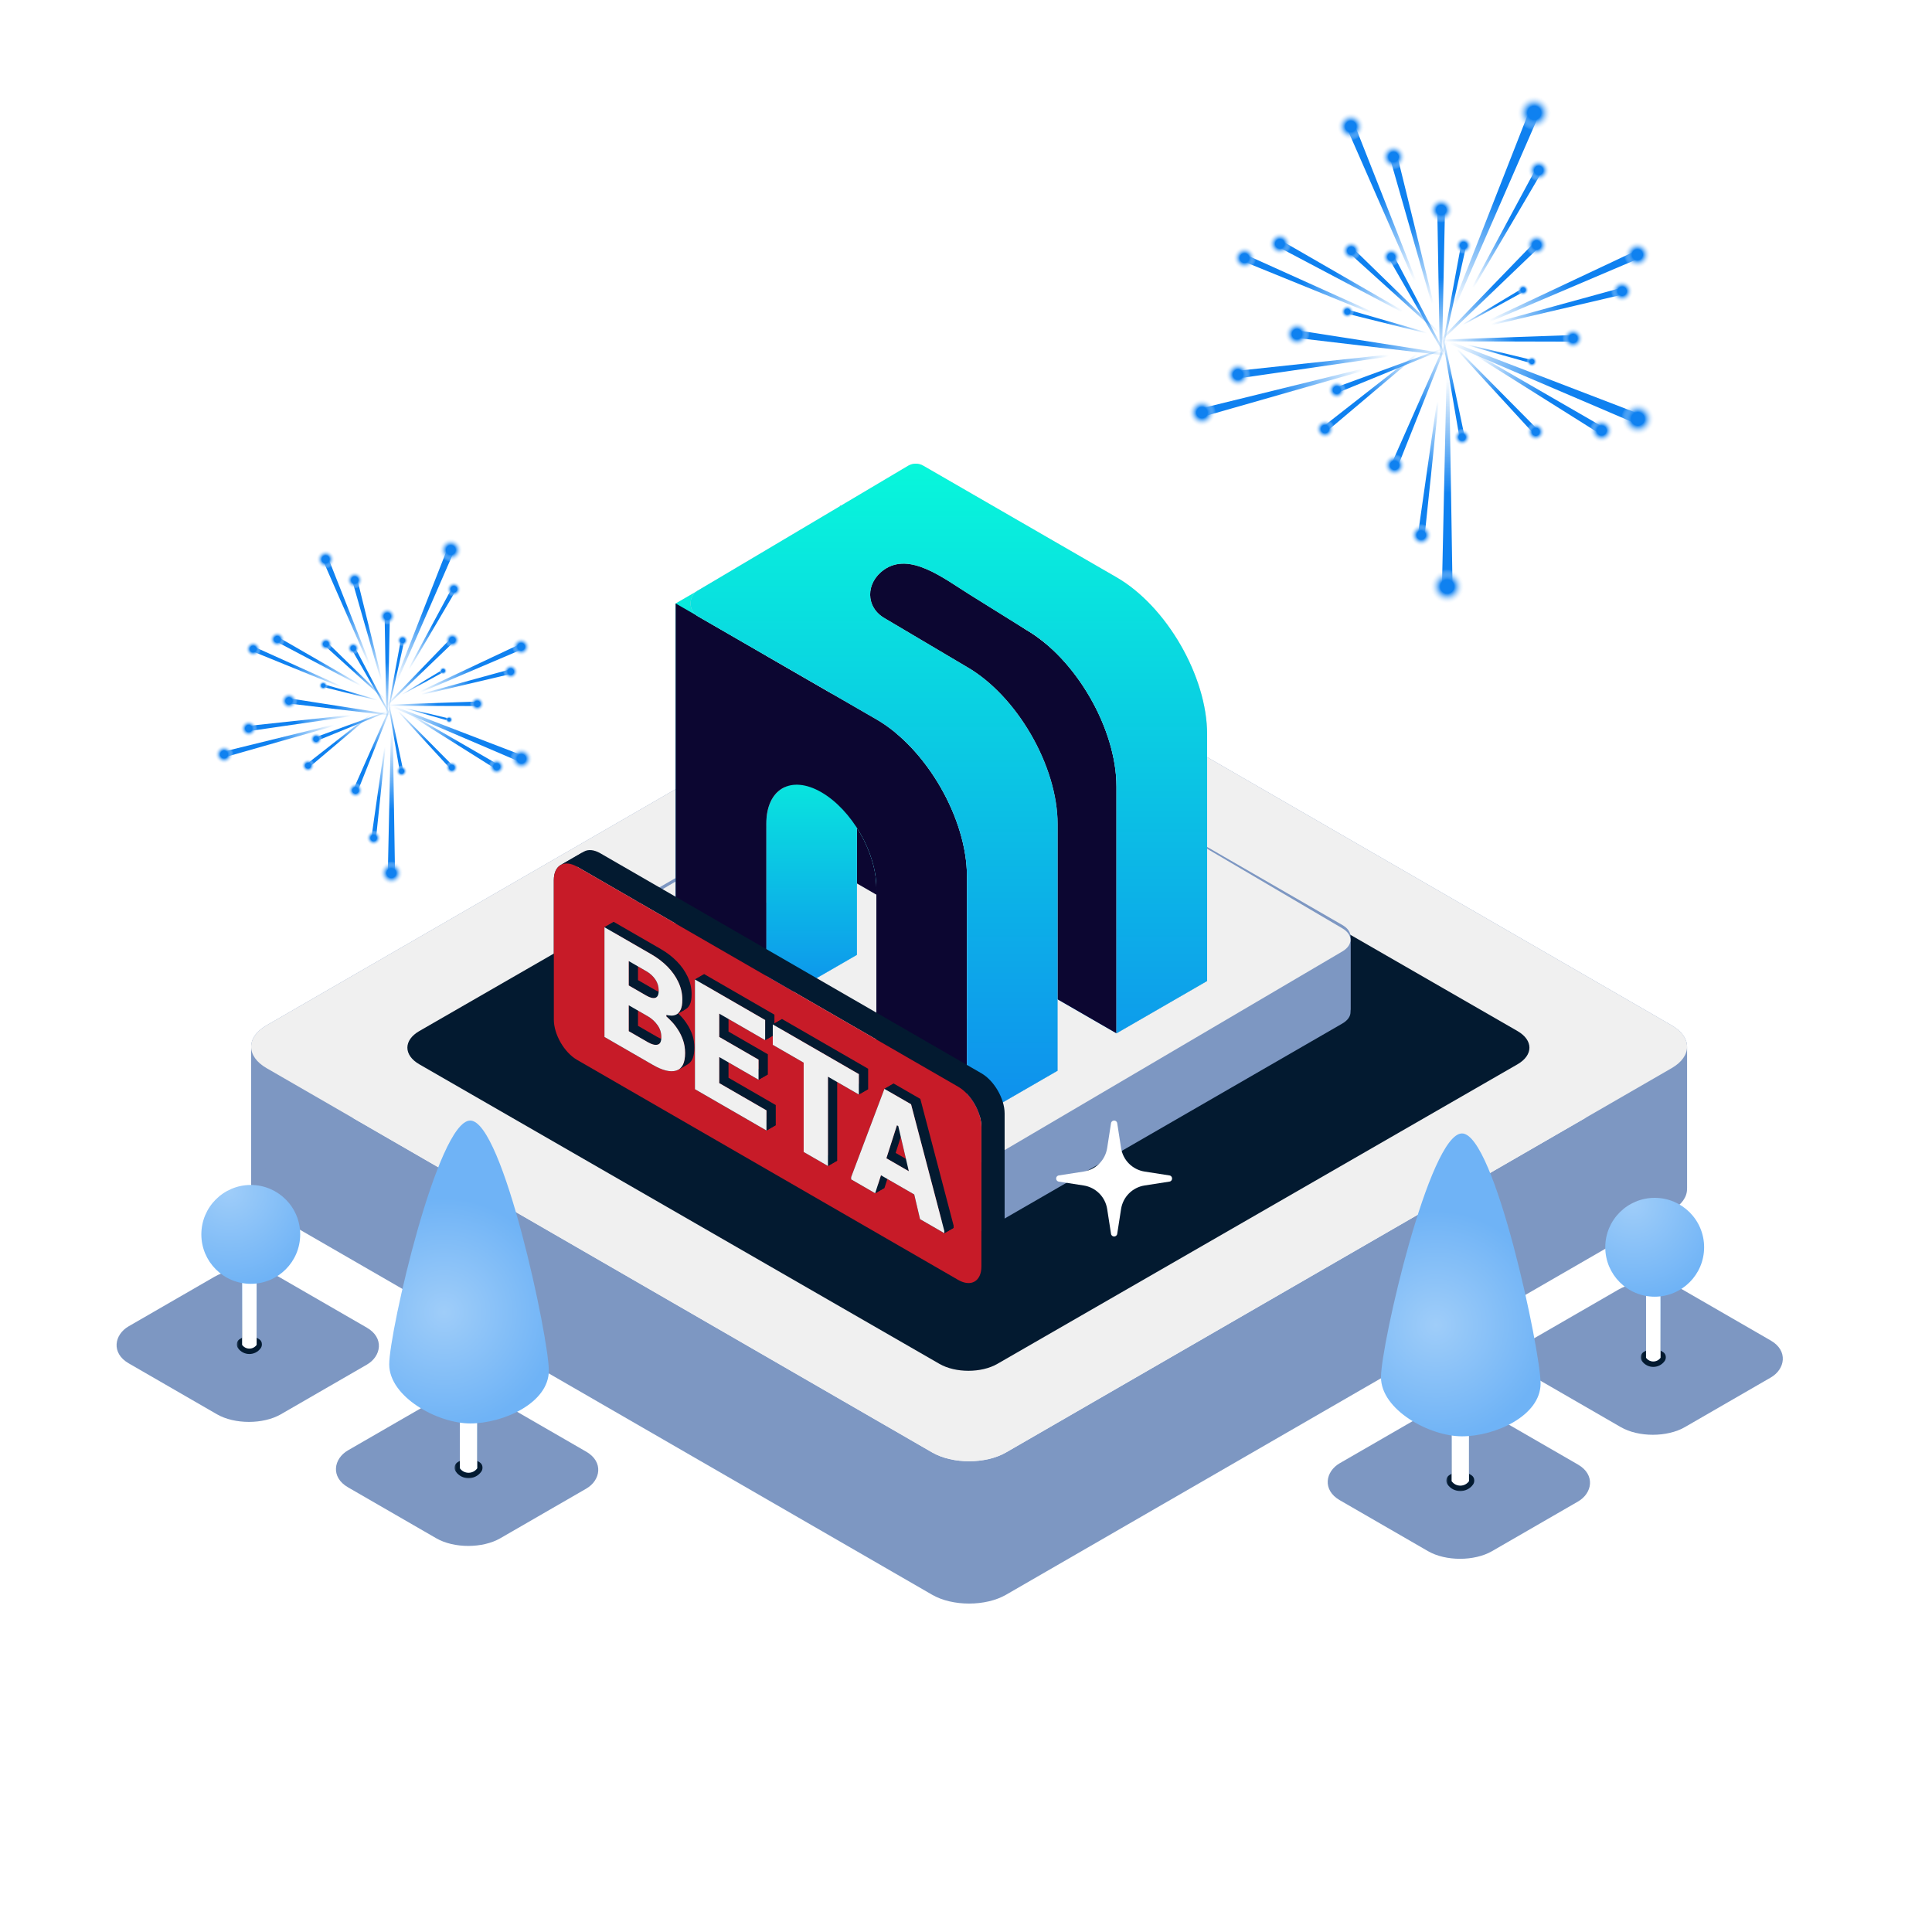 <svg width="300" height="300" viewBox="0 0 300 300" fill="none" xmlns="http://www.w3.org/2000/svg">
<path fill-rule="evenodd" clip-rule="evenodd" d="M261.963 162.535C261.963 163.735 261.171 164.935 259.585 165.851L156.222 225.527C153.051 227.358 147.909 227.358 144.737 225.527L41.375 165.851C39.852 164.972 39.061 163.831 39 162.679V184.782C39.061 185.933 39.852 187.074 41.375 187.953L144.737 247.629C147.909 249.46 153.051 249.46 156.222 247.629L259.585 187.953C261.171 187.037 261.963 185.837 261.963 184.638V162.535Z" fill="#7D97C2"/>
<path fill-rule="evenodd" clip-rule="evenodd" d="M39.004 162.681C38.938 161.433 39.729 160.174 41.379 159.222L144.741 99.545C147.913 97.714 153.055 97.714 156.226 99.545L259.589 159.222C261.174 160.137 261.967 161.337 261.967 162.537V184.639C261.967 183.439 261.174 182.24 259.589 181.324L156.226 121.648C153.055 119.817 147.913 119.817 144.741 121.648L41.379 181.324C39.729 182.276 38.938 183.536 39.004 184.783V162.681Z" fill="#7D97C2"/>
<path d="M144.741 99.545C147.913 97.714 153.055 97.714 156.226 99.545L259.589 159.222C262.76 161.053 262.76 164.021 259.589 165.852L156.226 225.529C153.055 227.36 147.913 227.36 144.741 225.529L41.379 165.852C38.207 164.021 38.207 161.053 41.379 159.222L144.741 99.545Z" fill="#F0F0F0"/>
<path d="M145.886 113.578C148.365 112.151 152.383 112.151 154.861 113.578L235.631 160.098C238.109 161.525 238.109 163.839 235.631 165.267L154.861 211.786C152.383 213.213 148.365 213.213 145.886 211.786L65.116 165.267C62.638 163.839 62.638 161.525 65.116 160.098L145.886 113.578Z" fill="#031A30"/>
<path fill-rule="evenodd" clip-rule="evenodd" d="M209.709 145.398C209.709 146.037 209.287 146.676 208.443 147.164L153.411 178.936C151.722 179.911 148.985 179.911 147.296 178.936L92.264 147.164C91.454 146.696 91.032 146.088 91 145.475V157.243C91.032 157.856 91.454 158.463 92.264 158.931L147.296 190.704C148.985 191.679 151.722 191.679 153.411 190.704L208.443 158.931C209.287 158.444 209.709 157.805 209.709 157.166V145.398Z" fill="#7D97C2"/>
<path fill-rule="evenodd" clip-rule="evenodd" d="M91.002 145.478C90.967 144.814 91.388 144.144 92.266 143.637L147.298 111.864C148.987 110.889 151.724 110.889 153.413 111.864L208.445 143.637C209.289 144.124 209.711 144.763 209.711 145.402V157.169C209.711 156.531 209.289 155.892 208.445 155.404L153.413 123.632C151.724 122.657 148.987 122.657 147.298 123.632L92.266 155.404C91.388 155.911 90.967 156.582 91.002 157.246V145.478Z" fill="#7D97C2"/>
<path d="M147.446 111.86C149.13 110.869 151.861 110.869 153.545 111.86L208.439 144.151C210.123 145.141 210.124 146.748 208.439 147.739L153.545 180.029C151.861 181.02 149.13 181.02 147.446 180.029L92.552 147.739C90.868 146.748 90.868 145.141 92.552 144.151L147.446 111.86Z" fill="#F0F0F0"/>
<path fill-rule="evenodd" clip-rule="evenodd" d="M173.375 160.453L159.299 152.327V123.884C159.299 118.434 155.473 111.808 150.754 109.083C148.394 107.72 146.257 107.591 144.711 108.484L158.786 100.358C160.333 99.465 162.469 99.594 164.829 100.956C169.549 103.681 173.375 110.308 173.375 115.758V144.2L187.45 152.327L173.375 160.453Z" fill="#F0F0F0"/>
<path fill-rule="evenodd" clip-rule="evenodd" d="M173.375 160.453L159.299 152.327V123.884C159.299 118.434 155.473 111.808 150.754 109.083C148.394 107.72 146.257 107.591 144.711 108.484L158.786 100.358C160.333 99.465 162.469 99.594 164.829 100.956C169.549 103.681 173.375 110.308 173.375 115.758V144.2L187.45 152.327L173.375 160.453Z" fill="url(#paint0_linear_3108_451)"/>
<path fill-rule="evenodd" clip-rule="evenodd" d="M144.722 108.486C143.175 109.379 142.219 111.293 142.219 114.018V142.461L156.294 134.334V105.892C156.294 103.167 157.251 101.252 158.797 100.359L144.722 108.486Z" fill="#F0F0F0"/>
<path d="M128.133 134.336L130.5 78.5L159.3 97.768C167.073 102.256 173.375 113.171 173.375 122.147V160.457L159.3 152.331V123.888C159.3 118.438 155.474 111.811 150.754 109.087C146.034 106.362 142.208 108.571 142.208 114.02V142.463L128.133 134.336Z" fill="#0C0631"/>
<path fill-rule="evenodd" clip-rule="evenodd" d="M150.156 174.383L136.081 166.256V137.814C136.081 132.364 132.255 125.737 127.535 123.012C125.175 121.65 123.039 121.521 121.492 122.414L135.568 114.287C137.114 113.394 139.25 113.523 141.61 114.886C146.33 117.611 150.156 124.238 150.156 129.688V158.13L164.231 166.256L150.156 174.383Z" fill="#F0F0F0"/>
<path fill-rule="evenodd" clip-rule="evenodd" d="M150.156 174.383L136.081 166.256V137.814C136.081 132.364 132.255 125.737 127.535 123.012C125.175 121.65 123.039 121.521 121.492 122.414L135.568 114.287C137.114 113.394 139.25 113.523 141.61 114.886C146.33 117.611 150.156 124.238 150.156 129.688V158.13L164.231 166.256L150.156 174.383Z" fill="url(#paint1_linear_3108_451)"/>
<path fill-rule="evenodd" clip-rule="evenodd" d="M118.989 156.394L104.914 148.268V93.704L118.989 85.578V140.141L133.065 148.268L118.989 156.394Z" fill="#F0F0F0"/>
<path fill-rule="evenodd" clip-rule="evenodd" d="M118.989 156.394L104.914 148.268V93.704L118.989 85.578V140.141L133.065 148.268L118.989 156.394Z" fill="url(#paint2_linear_3108_451)"/>
<path fill-rule="evenodd" clip-rule="evenodd" d="M121.495 122.419C119.949 123.312 118.992 125.227 118.992 127.952V156.394L133.068 148.268V119.825C133.068 117.101 134.024 115.186 135.571 114.293L121.495 122.419Z" fill="#F0F0F0"/>
<path fill-rule="evenodd" clip-rule="evenodd" d="M121.495 122.419C119.949 123.312 118.992 125.227 118.992 127.952V156.394L133.068 148.268V119.825C133.068 117.101 134.024 115.186 135.571 114.293L121.495 122.419Z" fill="url(#paint3_linear_3108_451)"/>
<path d="M104.914 148.266V93.703L136.081 111.697C143.855 116.185 150.156 127.1 150.156 136.077V174.387L136.081 166.26V137.818C136.081 132.368 132.255 125.741 127.535 123.016C122.815 120.291 118.989 122.5 118.989 127.95V156.393L104.914 148.266Z" fill="#0C0631"/>
<path d="M159.29 97.761C167.063 102.25 173.365 113.164 173.365 122.141V160.451L187.441 152.324V114.014C187.441 105.038 181.139 94.123 173.365 89.635L143.359 72.311C142.641 71.896 141.756 71.896 141.037 72.311L108.387 91.687C106.84 92.581 106.84 94.815 108.387 95.709L136.072 111.692C143.845 116.18 150.147 127.095 150.147 136.072V174.382L164.222 166.255V127.945C164.222 118.969 157.921 108.054 150.147 103.566L137.41 96.025C134.353 94.302 134.395 90.489 137.266 88.469C141.282 85.642 146.5 89.792 150.668 92.389L159.29 97.761Z" fill="#D9D9D9"/>
<path d="M159.29 97.761C167.063 102.25 173.365 113.164 173.365 122.141V160.451L187.441 152.324V114.014C187.441 105.038 181.139 94.123 173.365 89.635L143.359 72.311C142.641 71.896 141.756 71.896 141.037 72.311L108.387 91.687C106.84 92.581 106.84 94.815 108.387 95.709L136.072 111.692C143.845 116.18 150.147 127.095 150.147 136.072V174.382L164.222 166.255V127.945C164.222 118.969 157.921 108.054 150.147 103.566L137.41 96.025C134.353 94.302 134.395 90.489 137.266 88.469C141.282 85.642 146.5 89.792 150.668 92.389L159.29 97.761Z" fill="url(#paint4_linear_3108_451)"/>
<path fill-rule="evenodd" clip-rule="evenodd" d="M87.055 134.323C87.708 133.946 88.61 134.001 89.606 134.576L148.782 168.741C150.774 169.892 152.39 172.69 152.39 174.991V196.656C152.39 197.761 152.018 198.55 151.41 198.945L155.019 196.862C155.626 196.467 155.998 195.678 155.998 194.573V172.908C155.998 170.606 154.383 167.808 152.39 166.658L93.214 132.493C92.218 131.918 91.316 131.863 90.663 132.24L87.055 134.323Z" fill="#031A30"/>
<path fill-rule="evenodd" clip-rule="evenodd" d="M151.412 198.943C150.754 199.371 149.82 199.336 148.784 198.738L89.608 164.573C87.615 163.422 86 160.624 86 158.323V136.657C86 135.507 86.404 134.699 87.057 134.322L90.665 132.238C90.012 132.615 89.608 133.424 89.608 134.574V156.24C89.608 158.541 91.224 161.339 93.216 162.49L152.392 196.655C153.428 197.253 154.363 197.288 155.021 196.86L151.412 198.943Z" fill="#031A30"/>
<path d="M86 136.662C86 134.361 87.615 133.428 89.608 134.579L148.784 168.744C150.777 169.894 152.392 172.692 152.392 174.993V196.659C152.392 198.96 150.777 199.893 148.784 198.742L89.608 164.577C87.615 163.427 86 160.629 86 158.328V136.662Z" fill="#C71B28"/>
<path fill-rule="evenodd" clip-rule="evenodd" d="M93.859 143.982L101.176 148.206C102.112 148.746 102.938 149.381 103.656 150.111C104.373 150.841 104.933 151.637 105.336 152.501C105.746 153.369 105.951 154.276 105.951 155.222C105.951 155.925 105.859 156.455 105.674 156.814C105.518 157.133 105.325 157.361 105.094 157.497L106.538 156.664C106.768 156.528 106.961 156.3 107.118 155.981C107.302 155.622 107.394 155.091 107.394 154.389C107.394 153.443 107.189 152.535 106.779 151.668C106.376 150.804 105.816 150.007 105.099 149.278C104.382 148.548 103.555 147.913 102.619 147.373L95.303 143.148L93.859 143.982Z" fill="#031A30"/>
<path fill-rule="evenodd" clip-rule="evenodd" d="M105.096 157.497C105.065 157.516 105.033 157.533 105 157.548L106.443 156.715C106.476 156.699 106.508 156.683 106.54 156.664L105.096 157.497Z" fill="#031A30"/>
<path fill-rule="evenodd" clip-rule="evenodd" d="M104.996 157.548C104.729 157.67 104.456 157.722 104.176 157.702C103.903 157.686 103.667 157.653 103.469 157.601L104.912 156.768C105.11 156.819 105.346 156.853 105.619 156.869C105.899 156.888 106.172 156.837 106.439 156.715L104.996 157.548Z" fill="#031A30"/>
<path fill-rule="evenodd" clip-rule="evenodd" d="M103.469 157.603V157.839C103.701 158.029 103.978 158.295 104.299 158.638C104.627 158.977 104.948 159.392 105.262 159.881C105.583 160.366 105.849 160.914 106.061 161.525C106.273 162.137 106.379 162.801 106.379 163.519C106.379 164.811 106.054 165.659 105.403 166.064L106.846 165.23C107.497 164.826 107.822 163.978 107.822 162.686C107.822 161.968 107.716 161.303 107.505 160.692C107.293 160.081 107.026 159.532 106.705 159.047C106.391 158.558 106.07 158.144 105.742 157.805C105.421 157.462 105.144 157.196 104.912 157.006V156.77L103.469 157.603Z" fill="#031A30"/>
<path fill-rule="evenodd" clip-rule="evenodd" d="M105.405 166.062C105.281 166.139 105.146 166.199 104.998 166.244C104.076 166.516 102.87 166.223 101.381 165.363L93.859 161.02V143.982L95.303 143.148V160.187L102.824 164.529C104.313 165.389 105.519 165.683 106.441 165.411C106.589 165.366 106.725 165.305 106.849 165.228L105.405 166.062Z" fill="#031A30"/>
<path fill-rule="evenodd" clip-rule="evenodd" d="M97.625 149.236V153.022L100.351 154.596C100.938 154.935 101.406 155.051 101.755 154.945C101.789 154.933 101.823 154.919 101.854 154.903L103.297 154.069C103.266 154.086 103.233 154.1 103.198 154.111C102.849 154.218 102.382 154.102 101.794 153.762L99.068 152.189V148.402L97.625 149.236Z" fill="#031A30"/>
<path fill-rule="evenodd" clip-rule="evenodd" d="M101.854 154.903C102.136 154.752 102.277 154.39 102.277 153.815C102.277 153.176 102.103 152.602 101.755 152.093C101.406 151.577 100.938 151.149 100.351 150.809L97.625 149.236L99.068 148.402L101.794 149.976C102.382 150.315 102.849 150.743 103.198 151.26C103.546 151.769 103.72 152.343 103.72 152.981C103.72 153.557 103.579 153.919 103.297 154.069L101.854 154.903Z" fill="#031A30"/>
<path fill-rule="evenodd" clip-rule="evenodd" d="M97.625 156.099V160.122L100.597 161.838C101.191 162.181 101.686 162.309 102.082 162.222C102.147 162.209 102.206 162.188 102.26 162.159L103.704 161.326C103.65 161.355 103.59 161.376 103.526 161.389C103.13 161.476 102.634 161.347 102.04 161.004L99.068 159.289V155.266L97.625 156.099Z" fill="#031A30"/>
<path fill-rule="evenodd" clip-rule="evenodd" d="M102.26 162.159C102.545 162.007 102.687 161.64 102.687 161.057C102.687 160.355 102.486 159.726 102.082 159.169C101.686 158.609 101.191 158.158 100.597 157.815L97.625 156.099L99.068 155.266L102.04 156.981C102.634 157.324 103.13 157.776 103.526 158.336C103.929 158.892 104.13 159.521 104.13 160.223C104.13 160.807 103.988 161.174 103.704 161.326L102.26 162.159Z" fill="#031A30"/>
<path fill-rule="evenodd" clip-rule="evenodd" d="M107.906 152.095L118.809 158.39V161.514L120.253 160.68V157.557L109.35 151.262L107.906 152.095Z" fill="#031A30"/>
<path fill-rule="evenodd" clip-rule="evenodd" d="M118.812 161.513L111.68 157.396L113.123 156.562L120.255 160.68L118.812 161.513Z" fill="#031A30"/>
<path fill-rule="evenodd" clip-rule="evenodd" d="M111.68 157.396V161.017L117.787 164.543V167.666L119.23 166.833V163.709L113.123 160.183V156.562L111.68 157.396Z" fill="#031A30"/>
<path fill-rule="evenodd" clip-rule="evenodd" d="M117.787 167.668L111.68 164.142L113.123 163.309L119.23 166.835L117.787 167.668Z" fill="#031A30"/>
<path fill-rule="evenodd" clip-rule="evenodd" d="M111.68 164.142V168.189L119.017 172.425V175.548L120.46 174.715V171.591L113.123 167.355V163.309L111.68 164.142Z" fill="#031A30"/>
<path fill-rule="evenodd" clip-rule="evenodd" d="M119.014 175.547L107.906 169.134V152.095L109.35 151.262V168.3L120.457 174.713L119.014 175.547Z" fill="#031A30"/>
<path fill-rule="evenodd" clip-rule="evenodd" d="M120 159.072L133.362 166.786V169.957L134.806 169.124V165.953L121.443 158.238L120 159.072Z" fill="#031A30"/>
<path fill-rule="evenodd" clip-rule="evenodd" d="M133.35 169.958L128.555 167.189L129.998 166.355L134.794 169.124L133.35 169.958Z" fill="#031A30"/>
<path fill-rule="evenodd" clip-rule="evenodd" d="M128.555 167.189V181.056L129.998 180.223V166.355L128.555 167.189Z" fill="#031A30"/>
<path fill-rule="evenodd" clip-rule="evenodd" d="M128.567 181.056L124.796 178.879V165.011L120 162.243V159.072L121.443 158.238V161.409L126.239 164.178V178.046L130.01 180.223L128.567 181.056Z" fill="#031A30"/>
<path fill-rule="evenodd" clip-rule="evenodd" d="M137.328 169.083L141.468 171.473L146.632 191.139V191.494L148.076 190.66V190.305L142.911 170.64L138.771 168.25L137.328 169.083Z" fill="#031A30"/>
<path fill-rule="evenodd" clip-rule="evenodd" d="M146.634 191.49L142.863 189.313L141.961 185.479L136.797 182.497L138.24 181.664L143.405 184.646L144.306 188.48L148.077 190.657L146.634 191.49Z" fill="#031A30"/>
<path fill-rule="evenodd" clip-rule="evenodd" d="M136.8 182.497L135.898 185.29L137.342 184.457L138.243 181.664L136.8 182.497Z" fill="#031A30"/>
<path fill-rule="evenodd" clip-rule="evenodd" d="M135.894 185.294L132.164 183.14V182.785L137.329 169.083L138.772 168.25L133.607 181.952V182.307L137.337 184.46L135.894 185.294Z" fill="#031A30"/>
<path fill-rule="evenodd" clip-rule="evenodd" d="M141.118 181.871L139.478 174.854L139.273 174.736L140.717 173.902L140.922 174.021L142.561 181.037L141.118 181.871Z" fill="#031A30"/>
<path fill-rule="evenodd" clip-rule="evenodd" d="M139.272 174.736L137.633 179.859L141.117 181.871L142.56 181.037L139.076 179.026L140.716 173.902L139.272 174.736Z" fill="#031A30"/>
<path d="M93.859 143.98L101.176 148.205C102.112 148.745 102.938 149.38 103.656 150.11C104.373 150.839 104.933 151.636 105.336 152.5C105.746 153.367 105.951 154.275 105.951 155.221C105.951 155.923 105.859 156.454 105.674 156.813C105.497 157.175 105.271 157.42 104.998 157.546C104.732 157.669 104.458 157.72 104.178 157.7C103.905 157.684 103.669 157.651 103.471 157.599V157.836C103.703 158.025 103.98 158.292 104.301 158.635C104.629 158.974 104.95 159.388 105.264 159.877C105.585 160.362 105.852 160.911 106.064 161.522C106.275 162.133 106.381 162.798 106.381 163.516C106.381 165.054 105.92 165.963 104.998 166.243C104.076 166.515 102.87 166.221 101.381 165.361L93.859 161.019V143.98ZM97.63 149.234V153.02L100.356 154.594C100.944 154.933 101.411 155.05 101.76 154.943C102.108 154.829 102.282 154.452 102.282 153.813C102.282 153.174 102.108 152.6 101.76 152.092C101.411 151.575 100.944 151.147 100.356 150.808L97.63 149.234ZM97.63 156.097V160.12L100.602 161.835C101.196 162.179 101.692 162.307 102.088 162.22C102.491 162.137 102.692 161.749 102.692 161.054C102.692 160.352 102.491 159.723 102.088 159.167C101.692 158.607 101.196 158.156 100.602 157.812L97.63 156.097ZM107.909 152.092L118.812 158.387V161.511L111.68 157.393V161.014L117.787 164.54V167.663L111.68 164.137V168.184L119.017 172.42V175.544L107.909 169.131V152.092ZM119.997 159.071L133.36 166.786V169.957L128.564 167.188V181.056L124.793 178.879V165.011L119.997 162.242V159.071ZM132.165 183.135V182.78L137.329 169.078L141.469 171.468L146.634 191.133V191.488L142.863 189.311L141.961 185.477L136.796 182.496L135.895 185.288L132.165 183.135ZM137.637 179.857L141.121 181.869L139.481 174.852L139.276 174.734L137.637 179.857Z" fill="#F0F0F0"/>
<rect width="27.308" height="26.891" rx="5.741" transform="matrix(0.866 0.5 -0.866 0.5 72.352 214.633)" fill="#7D97C2"/>
<mask id="path-46-outside-1_3108_451" maskUnits="userSpaceOnUse" x="70.406" y="225.828" width="5" height="4" fill="black">
<rect fill="white" x="70.406" y="225.828" width="5" height="4"/>
<path d="M71.407 227.855C71.407 227.82 71.424 227.788 71.451 227.768C72.231 227.207 73.283 227.207 74.062 227.768C74.09 227.788 74.107 227.821 74.107 227.855L74.106 227.932C74.106 227.973 74.093 228.012 74.07 228.045C73.426 228.946 72.087 228.947 71.443 228.046C71.419 228.012 71.406 227.972 71.406 227.932L71.407 227.855Z"/>
</mask>
<path d="M71.407 227.855C71.407 227.82 71.424 227.788 71.451 227.768C72.231 227.207 73.283 227.207 74.062 227.768C74.09 227.788 74.107 227.821 74.107 227.855L74.106 227.932C74.106 227.973 74.093 228.012 74.07 228.045C73.426 228.946 72.087 228.947 71.443 228.046C71.419 228.012 71.406 227.972 71.406 227.932L71.407 227.855Z" fill="url(#paint5_linear_3108_451)"/>
<path d="M71.406 227.932L70.594 227.928L71.406 227.932ZM74.106 227.932L74.919 227.936L74.106 227.932ZM74.107 227.855L73.294 227.852L74.107 227.855ZM73.294 227.852L73.294 227.929L74.919 227.936L74.919 227.859L73.294 227.852ZM72.219 227.935L72.219 227.858L70.594 227.851L70.594 227.928L72.219 227.935ZM71.926 228.428C72.422 228.07 73.092 228.07 73.587 228.427L74.537 227.108C73.474 226.343 72.04 226.343 70.977 227.109L71.926 228.428ZM73.409 227.573C73.089 228.021 72.423 228.02 72.104 227.574L70.782 228.518C71.75 229.874 73.764 229.872 74.731 228.517L73.409 227.573ZM70.594 227.928C70.593 228.14 70.659 228.346 70.782 228.518L72.104 227.574C72.18 227.679 72.22 227.805 72.219 227.935L70.594 227.928ZM73.294 227.929C73.294 227.801 73.335 227.677 73.409 227.573L74.731 228.517C74.852 228.348 74.918 228.145 74.919 227.936L73.294 227.929ZM74.919 227.859C74.921 227.561 74.778 227.282 74.537 227.108L73.587 228.427C73.402 228.294 73.293 228.08 73.294 227.852L74.919 227.859ZM72.219 227.858C72.219 228.084 72.109 228.296 71.926 228.428L70.977 227.109C70.738 227.281 70.596 227.557 70.594 227.851L72.219 227.858Z" fill="#031A30" mask="url(#path-46-outside-1_3108_451)"/>
<path d="M71.406 205.855H74.106V227.994C73.445 228.92 72.068 228.92 71.406 227.994V205.855Z" fill="url(#paint6_linear_3108_451)"/>
<path d="M71.406 205.855H74.106V227.994C73.445 228.92 72.068 228.92 71.406 227.994V205.855Z" fill="url(#paint7_linear_3108_451)"/>
<path d="M85.222 212.823C85.222 217.893 78.088 221.031 73.019 221.031C67.949 221.031 60.438 216.921 60.438 211.852C60.438 206.782 67.949 174 73.019 174C78.088 174 85.222 207.754 85.222 212.823Z" fill="url(#paint8_radial_3108_451)"/>
<rect width="27.308" height="26.891" rx="5.741" transform="matrix(0.866 0.5 -0.866 0.5 38.289 195.375)" fill="#7D97C2"/>
<mask id="path-51-outside-2_3108_451" maskUnits="userSpaceOnUse" x="36.594" y="206.855" width="5" height="4" fill="black">
<rect fill="white" x="36.594" y="206.855" width="5" height="4"/>
<path d="M37.594 208.714C37.594 208.685 37.608 208.658 37.631 208.641C38.283 208.172 39.163 208.172 39.814 208.641C39.838 208.658 39.852 208.685 39.852 208.714L39.851 208.779C39.851 208.813 39.84 208.845 39.821 208.873C39.283 209.626 38.163 209.627 37.624 208.874C37.605 208.846 37.594 208.812 37.594 208.778L37.594 208.714Z"/>
</mask>
<path d="M37.594 208.714C37.594 208.685 37.608 208.658 37.631 208.641C38.283 208.172 39.163 208.172 39.814 208.641C39.838 208.658 39.852 208.685 39.852 208.714L39.851 208.779C39.851 208.813 39.84 208.845 39.821 208.873C39.283 209.626 38.163 209.627 37.624 208.874C37.605 208.846 37.594 208.812 37.594 208.778L37.594 208.714Z" fill="url(#paint9_linear_3108_451)"/>
<path d="M39.851 208.779L39.039 208.775L39.851 208.779ZM39.852 208.714L40.664 208.718L39.852 208.714ZM39.039 208.711L39.039 208.775L40.664 208.782L40.664 208.718L39.039 208.711ZM38.407 208.781L38.407 208.717L36.782 208.71L36.781 208.774L38.407 208.781ZM38.106 209.301C38.475 209.036 38.971 209.036 39.34 209.301L40.289 207.982C39.353 207.308 38.092 207.309 37.157 207.982L38.106 209.301ZM39.16 208.401C38.945 208.701 38.499 208.7 38.286 208.401L36.963 209.346C37.826 210.554 39.62 210.552 40.482 209.345L39.16 208.401ZM36.781 208.774C36.781 208.979 36.844 209.179 36.963 209.346L38.286 208.401C38.365 208.512 38.407 208.645 38.407 208.781L36.781 208.774ZM39.039 208.775C39.039 208.641 39.081 208.51 39.16 208.401L40.482 209.345C40.599 209.181 40.663 208.984 40.664 208.782L39.039 208.775ZM40.664 208.718C40.665 208.426 40.526 208.152 40.289 207.982L39.34 209.301C39.15 209.164 39.038 208.944 39.039 208.711L40.664 208.718ZM38.407 208.717C38.406 208.949 38.294 209.166 38.106 209.301L37.157 207.982C36.922 208.151 36.783 208.421 36.782 208.71L38.407 208.717Z" fill="#031A30" mask="url(#path-51-outside-2_3108_451)"/>
<path d="M37.594 190.32H39.851V208.83C39.298 209.604 38.147 209.604 37.594 208.83V190.32Z" fill="url(#paint10_linear_3108_451)"/>
<path d="M37.594 190.32H39.851V208.83C39.298 209.604 38.147 209.604 37.594 208.83V190.32Z" fill="url(#paint11_linear_3108_451)"/>
<circle cx="38.94" cy="191.675" r="7.675" fill="url(#paint12_radial_3108_451)"/>
<rect width="27.308" height="26.891" rx="5.741" transform="matrix(0.866 0.5 -0.866 0.5 256.289 197.375)" fill="#7D97C2"/>
<mask id="path-56-outside-3_3108_451" maskUnits="userSpaceOnUse" x="254.594" y="208.855" width="5" height="4" fill="black">
<rect fill="white" x="254.594" y="208.855" width="5" height="4"/>
<path d="M255.594 210.714C255.594 210.685 255.608 210.658 255.631 210.641C256.283 210.172 257.163 210.172 257.814 210.641C257.838 210.658 257.852 210.685 257.851 210.714L257.851 210.779C257.851 210.813 257.84 210.845 257.821 210.873C257.283 211.626 256.163 211.627 255.624 210.874C255.604 210.846 255.594 210.812 255.594 210.778L255.594 210.714Z"/>
</mask>
<path d="M255.594 210.714C255.594 210.685 255.608 210.658 255.631 210.641C256.283 210.172 257.163 210.172 257.814 210.641C257.838 210.658 257.852 210.685 257.851 210.714L257.851 210.779C257.851 210.813 257.84 210.845 257.821 210.873C257.283 211.626 256.163 211.627 255.624 210.874C255.604 210.846 255.594 210.812 255.594 210.778L255.594 210.714Z" fill="url(#paint13_linear_3108_451)"/>
<path d="M257.851 210.779L257.039 210.775L257.851 210.779ZM257.851 210.714L258.664 210.718L257.851 210.714ZM257.039 210.711L257.039 210.775L258.664 210.782L258.664 210.718L257.039 210.711ZM256.407 210.781L256.407 210.717L254.782 210.71L254.781 210.774L256.407 210.781ZM256.106 211.301C256.475 211.036 256.972 211.036 257.34 211.301L258.289 209.982C257.354 209.308 256.092 209.309 255.157 209.982L256.106 211.301ZM257.16 210.401C256.945 210.701 256.499 210.7 256.286 210.401L254.963 211.346C255.826 212.554 257.62 212.552 258.482 211.345L257.16 210.401ZM254.781 210.774C254.78 210.979 254.844 211.179 254.963 211.346L256.286 210.401C256.365 210.512 256.407 210.645 256.407 210.781L254.781 210.774ZM257.039 210.775C257.039 210.641 257.081 210.51 257.16 210.401L258.482 211.345C258.599 211.181 258.663 210.984 258.664 210.782L257.039 210.775ZM258.664 210.718C258.665 210.426 258.526 210.152 258.289 209.982L257.34 211.301C257.15 211.164 257.038 210.944 257.039 210.711L258.664 210.718ZM256.407 210.717C256.406 210.949 256.294 211.166 256.106 211.301L255.157 209.982C254.922 210.151 254.783 210.421 254.782 210.71L256.407 210.717Z" fill="#031A30" mask="url(#path-56-outside-3_3108_451)"/>
<path d="M255.594 192.32H257.851V210.83C257.298 211.604 256.147 211.604 255.594 210.83V192.32Z" fill="url(#paint14_linear_3108_451)"/>
<path d="M255.594 192.32H257.851V210.83C257.298 211.604 256.147 211.604 255.594 210.83V192.32Z" fill="url(#paint15_linear_3108_451)"/>
<circle cx="256.94" cy="193.675" r="7.675" fill="url(#paint16_radial_3108_451)"/>
<rect width="27.308" height="26.891" rx="5.741" transform="matrix(0.866 0.5 -0.866 0.5 226.352 216.633)" fill="#7D97C2"/>
<mask id="path-61-outside-4_3108_451" maskUnits="userSpaceOnUse" x="224.406" y="227.828" width="5" height="4" fill="black">
<rect fill="white" x="224.406" y="227.828" width="5" height="4"/>
<path d="M225.407 229.855C225.407 229.82 225.424 229.788 225.451 229.768C226.231 229.207 227.283 229.207 228.062 229.768C228.09 229.788 228.107 229.821 228.107 229.855L228.106 229.932C228.106 229.973 228.093 230.012 228.07 230.045C227.426 230.946 226.087 230.947 225.443 230.046C225.419 230.012 225.406 229.972 225.407 229.932L225.407 229.855Z"/>
</mask>
<path d="M225.407 229.855C225.407 229.82 225.424 229.788 225.451 229.768C226.231 229.207 227.283 229.207 228.062 229.768C228.09 229.788 228.107 229.821 228.107 229.855L228.106 229.932C228.106 229.973 228.093 230.012 228.07 230.045C227.426 230.946 226.087 230.947 225.443 230.046C225.419 230.012 225.406 229.972 225.407 229.932L225.407 229.855Z" fill="url(#paint17_linear_3108_451)"/>
<path d="M225.407 229.932L224.594 229.928L225.407 229.932ZM228.106 229.932L228.919 229.936L228.106 229.932ZM228.107 229.855L227.294 229.852L228.107 229.855ZM227.294 229.852L227.294 229.929L228.919 229.936L228.919 229.859L227.294 229.852ZM226.219 229.935L226.219 229.858L224.594 229.851L224.594 229.928L226.219 229.935ZM225.926 230.428C226.422 230.07 227.092 230.07 227.587 230.427L228.537 229.108C227.474 228.343 226.04 228.343 224.977 229.109L225.926 230.428ZM227.409 229.573C227.089 230.021 226.423 230.02 226.104 229.574L224.782 230.518C225.75 231.874 227.764 231.872 228.731 230.517L227.409 229.573ZM224.594 229.928C224.593 230.14 224.659 230.346 224.782 230.518L226.104 229.574C226.179 229.679 226.22 229.805 226.219 229.935L224.594 229.928ZM227.294 229.929C227.294 229.801 227.335 229.677 227.409 229.573L228.731 230.517C228.852 230.348 228.918 230.145 228.919 229.936L227.294 229.929ZM228.919 229.859C228.921 229.561 228.778 229.282 228.537 229.108L227.587 230.427C227.402 230.294 227.293 230.08 227.294 229.852L228.919 229.859ZM226.219 229.858C226.218 230.084 226.109 230.296 225.926 230.428L224.977 229.109C224.738 229.281 224.596 229.557 224.594 229.851L226.219 229.858Z" fill="#031A30" mask="url(#path-61-outside-4_3108_451)"/>
<path d="M225.406 207.855H228.106V229.994C227.444 230.92 226.068 230.92 225.406 229.994V207.855Z" fill="url(#paint18_linear_3108_451)"/>
<path d="M225.406 207.855H228.106V229.994C227.444 230.92 226.068 230.92 225.406 229.994V207.855Z" fill="url(#paint19_linear_3108_451)"/>
<path d="M239.222 214.823C239.222 219.893 232.088 223.031 227.019 223.031C221.949 223.031 214.438 218.921 214.438 213.852C214.438 208.782 221.949 176 227.019 176C232.088 176 239.222 209.754 239.222 214.823Z" fill="url(#paint20_radial_3108_451)"/>
<g filter="url(#filter0_d_3108_451)">
<path d="M214.679 83.275C214.736 82.908 215.264 82.908 215.321 83.275L215.719 85.841C215.914 87.099 216.901 88.086 218.159 88.281L220.725 88.679C221.092 88.736 221.092 89.264 220.725 89.321L218.159 89.719C216.901 89.914 215.914 90.901 215.719 92.159L215.321 94.725C215.264 95.092 214.736 95.092 214.679 94.725L214.281 92.159C214.086 90.901 213.099 89.914 211.841 89.719L209.275 89.321C208.908 89.264 208.908 88.736 209.275 88.679L211.841 88.281C213.099 88.086 214.086 87.099 214.281 85.841L214.679 83.275Z" fill="url(#paint21_linear_3108_451)"/>
</g>
<path d="M226.067 47.442L238.702 18.481C238.883 18.067 238.688 17.585 238.271 17.413C237.854 17.241 237.377 17.444 237.213 17.864L225.672 47.279C225.63 47.387 225.682 47.51 225.79 47.554C225.897 47.598 226.02 47.549 226.067 47.442Z" fill="url(#paint22_linear_3108_451)"/>
<circle cx="2.699" cy="2.699" r="2.699" transform="matrix(-0.925 -0.381 -0.381 0.925 241.766 16.059)" fill="url(#paint23_radial_3108_451)"/>
<path d="M224.608 58.786L223.924 90.377C223.914 90.828 224.277 91.2 224.729 91.2C225.18 91.201 225.543 90.832 225.536 90.381L225.036 58.788C225.034 58.671 224.939 58.578 224.822 58.577C224.706 58.577 224.611 58.67 224.608 58.786Z" fill="url(#paint24_linear_3108_451)"/>
<circle cx="2.699" cy="2.699" r="2.699" transform="matrix(1 0.001 0.001 -1 222.016 93.777)" fill="url(#paint25_radial_3108_451)"/>
<path d="M224.17 53.848L227.591 38.532C227.64 38.313 227.499 38.096 227.279 38.052C227.06 38.008 226.847 38.152 226.806 38.372L223.962 53.806C223.951 53.862 223.988 53.917 224.045 53.929C224.102 53.94 224.157 53.904 224.17 53.848Z" fill="url(#paint26_linear_3108_451)"/>
<circle cx="1.341" cy="1.341" r="1.341" transform="matrix(-0.98 -0.198 -0.198 0.98 228.844 37.062)" fill="url(#paint27_radial_3108_451)"/>
<path d="M223.917 52.153L226.571 67.621C226.609 67.842 226.822 67.989 227.042 67.946C227.262 67.904 227.404 67.689 227.358 67.471L224.125 52.113C224.113 52.057 224.058 52.02 224.001 52.031C223.944 52.042 223.907 52.096 223.917 52.153Z" fill="url(#paint28_linear_3108_451)"/>
<circle cx="1.341" cy="1.341" r="1.341" transform="matrix(0.982 -0.189 -0.189 -0.982 225.977 69.453)" fill="url(#paint29_radial_3108_451)"/>
<path d="M223.895 56.077L224.363 33.114C224.37 32.785 224.105 32.516 223.777 32.516C223.449 32.516 223.185 32.784 223.191 33.112L223.585 56.077C223.586 56.161 223.655 56.229 223.74 56.229C223.825 56.229 223.894 56.162 223.895 56.077Z" fill="url(#paint30_linear_3108_451)"/>
<circle cx="1.962" cy="1.962" r="1.962" transform="matrix(-1 0 0 1 225.758 30.645)" fill="url(#paint31_radial_3108_451)"/>
<path d="M224.667 54.916L201.974 51.37C201.649 51.319 201.347 51.545 201.303 51.87C201.259 52.195 201.489 52.492 201.815 52.531L224.625 55.223C224.709 55.233 224.785 55.174 224.797 55.09C224.808 55.006 224.75 54.928 224.667 54.916Z" fill="url(#paint32_linear_3108_451)"/>
<circle cx="1.962" cy="1.962" r="1.962" transform="matrix(-0.134 0.991 0.991 0.134 199.719 49.672)" fill="url(#paint33_radial_3108_451)"/>
<path d="M222.588 47.02L217.096 24.717C217.018 24.399 216.693 24.206 216.375 24.291C216.059 24.376 215.874 24.704 215.964 25.019L222.288 47.099C222.311 47.181 222.395 47.229 222.477 47.207C222.559 47.185 222.608 47.102 222.588 47.02Z" fill="url(#paint34_linear_3108_451)"/>
<circle cx="1.962" cy="1.962" r="1.962" transform="matrix(-0.966 0.259 0.259 0.966 217.773 21.969)" fill="url(#paint35_radial_3108_451)"/>
<path d="M215.518 55.07L192.681 57.518C192.354 57.553 192.12 57.85 192.162 58.175C192.203 58.5 192.503 58.728 192.827 58.681L215.557 55.378C215.641 55.366 215.699 55.289 215.689 55.205C215.678 55.121 215.602 55.061 215.518 55.07Z" fill="url(#paint36_linear_3108_451)"/>
<circle cx="1.962" cy="1.962" r="1.962" transform="matrix(0.127 0.992 0.992 -0.127 190.039 56.465)" fill="url(#paint37_radial_3108_451)"/>
<path d="M219.848 43.45L210.562 19.91C210.429 19.573 210.046 19.412 209.712 19.551C209.379 19.69 209.225 20.076 209.37 20.406L219.532 43.581C219.57 43.667 219.669 43.706 219.755 43.67C219.841 43.635 219.883 43.536 219.848 43.45Z" fill="url(#paint38_linear_3108_451)"/>
<circle cx="2.162" cy="2.162" r="2.162" transform="matrix(-0.923 0.386 0.386 0.923 210.914 16.812)" fill="url(#paint39_radial_3108_451)"/>
<path d="M211.604 57.246L187.03 63.288C186.679 63.374 186.467 63.732 186.561 64.082C186.654 64.43 187.015 64.635 187.362 64.536L211.692 57.576C211.782 57.551 211.834 57.458 211.81 57.368C211.786 57.278 211.694 57.223 211.604 57.246Z" fill="url(#paint40_linear_3108_451)"/>
<circle cx="2.162" cy="2.162" r="2.162" transform="matrix(0.258 0.966 0.966 -0.258 184 62.535)" fill="url(#paint41_radial_3108_451)"/>
<path d="M224.521 55.038L216.597 40.016C216.484 39.801 216.216 39.722 216.004 39.839C215.792 39.957 215.717 40.225 215.838 40.435L224.32 55.149C224.352 55.203 224.421 55.222 224.475 55.192C224.53 55.162 224.551 55.093 224.521 55.038Z" fill="url(#paint42_linear_3108_451)"/>
<circle cx="1.451" cy="1.451" r="1.451" transform="matrix(-0.875 0.484 0.484 0.875 216.609 37.926)" fill="url(#paint43_radial_3108_451)"/>
<path d="M223.724 54.188L207.775 60.024C207.547 60.107 207.432 60.362 207.52 60.588C207.608 60.814 207.863 60.923 208.088 60.832L223.807 54.402C223.865 54.378 223.893 54.312 223.871 54.254C223.848 54.196 223.783 54.166 223.724 54.188Z" fill="url(#paint44_linear_3108_451)"/>
<circle cx="1.451" cy="1.451" r="1.451" transform="matrix(0.363 0.932 0.932 -0.363 205.695 59.734)" fill="url(#paint45_radial_3108_451)"/>
<path d="M223.314 51.44L210.429 38.886C210.245 38.706 209.949 38.713 209.774 38.901C209.598 39.088 209.611 39.383 209.801 39.555L223.148 51.617C223.197 51.662 223.273 51.658 223.318 51.61C223.364 51.562 223.362 51.486 223.314 51.44Z" fill="url(#paint46_linear_3108_451)"/>
<circle cx="1.537" cy="1.537" r="1.537" transform="matrix(-0.683 0.73 0.73 0.683 209.75 36.766)" fill="url(#paint47_radial_3108_451)"/>
<path d="M219.914 54.933L205.744 66.016C205.541 66.174 205.509 66.468 205.671 66.668C205.833 66.867 206.127 66.894 206.323 66.728L220.068 55.122C220.118 55.079 220.125 55.003 220.083 54.952C220.042 54.901 219.966 54.892 219.914 54.933Z" fill="url(#paint48_linear_3108_451)"/>
<circle cx="1.537" cy="1.537" r="1.537" transform="matrix(0.632 0.775 0.775 -0.632 203.586 66.398)" fill="url(#paint49_radial_3108_451)"/>
<path d="M217.783 48.211L199.393 37.604C199.13 37.453 198.794 37.547 198.648 37.812C198.502 38.078 198.602 38.411 198.869 38.553L217.644 48.463C217.714 48.499 217.8 48.474 217.837 48.405C217.875 48.336 217.851 48.25 217.783 48.211Z" fill="url(#paint50_linear_3108_451)"/>
<circle cx="1.813" cy="1.813" r="1.813" transform="matrix(-0.482 0.876 0.876 0.482 198.031 35.395)" fill="url(#paint51_radial_3108_451)"/>
<path d="M213.255 48.487L193.902 39.758C193.626 39.634 193.301 39.761 193.181 40.04C193.063 40.318 193.195 40.64 193.476 40.754L213.142 48.751C213.215 48.78 213.297 48.746 213.328 48.674C213.359 48.602 213.326 48.519 213.255 48.487Z" fill="url(#paint52_linear_3108_451)"/>
<circle cx="1.813" cy="1.813" r="1.813" transform="matrix(-0.392 0.92 0.92 0.392 192.297 37.691)" fill="url(#paint53_radial_3108_451)"/>
<path d="M221.517 51.604L209.592 48.16C209.421 48.111 209.244 48.211 209.198 48.383C209.152 48.554 209.256 48.729 209.428 48.772L221.474 51.766C221.518 51.777 221.563 51.75 221.575 51.706C221.587 51.662 221.561 51.616 221.517 51.604Z" fill="url(#paint54_linear_3108_451)"/>
<circle cx="1.06" cy="1.06" r="1.06" transform="matrix(-0.258 0.966 0.966 0.258 208.461 47.094)" fill="url(#paint55_radial_3108_451)"/>
<path d="M226.224 54.352L237.907 67.075C238.074 67.257 238.358 67.266 238.536 67.095C238.714 66.925 238.718 66.642 238.545 66.467L226.393 54.19C226.348 54.145 226.275 54.144 226.229 54.188C226.183 54.232 226.181 54.305 226.224 54.352Z" fill="url(#paint56_linear_3108_451)"/>
<circle cx="1.475" cy="1.475" r="1.475" transform="matrix(0.723 -0.691 -0.691 -0.723 238.43 69.137)" fill="url(#paint57_radial_3108_451)"/>
<path d="M228.852 44.672L239.176 27.11C239.324 26.859 239.237 26.535 238.983 26.393C238.729 26.251 238.408 26.344 238.271 26.6L228.612 44.537C228.576 44.603 228.6 44.686 228.665 44.723C228.731 44.76 228.814 44.737 228.852 44.672Z" fill="url(#paint58_linear_3108_451)"/>
<circle cx="1.74" cy="1.74" r="1.74" transform="matrix(-0.872 -0.489 -0.489 0.872 241.297 25.789)" fill="url(#paint59_radial_3108_451)"/>
<path d="M223.117 62.404L220.239 82.573C220.198 82.861 220.402 83.127 220.691 83.162C220.979 83.197 221.24 82.989 221.271 82.7L223.39 62.438C223.398 62.363 223.345 62.296 223.27 62.287C223.196 62.278 223.127 62.33 223.117 62.404Z" fill="url(#paint60_linear_3108_451)"/>
<circle cx="1.74" cy="1.74" r="1.74" transform="matrix(0.993 0.121 0.121 -0.993 218.75 84.606)" fill="url(#paint61_radial_3108_451)"/>
<path d="M223.933 52.836L238.64 38.738C238.851 38.537 238.854 38.202 238.649 37.996C238.443 37.79 238.109 37.793 237.907 38.002L223.739 52.641C223.687 52.695 223.687 52.781 223.741 52.834C223.794 52.887 223.879 52.888 223.933 52.836Z" fill="url(#paint62_linear_3108_451)"/>
<circle cx="1.74" cy="1.74" r="1.74" transform="matrix(-0.707 -0.708 -0.708 0.707 241.07 38.039)" fill="url(#paint63_radial_3108_451)"/>
<path d="M224.502 52.996L216.254 71.624C216.136 71.891 216.26 72.202 216.528 72.314C216.796 72.426 217.104 72.297 217.212 72.027L224.756 53.102C224.784 53.033 224.75 52.953 224.681 52.924C224.612 52.895 224.532 52.927 224.502 52.996Z" fill="url(#paint64_linear_3108_451)"/>
<circle cx="1.74" cy="1.74" r="1.74" transform="matrix(0.922 0.386 0.386 -0.922 214.281 73.18)" fill="url(#paint65_radial_3108_451)"/>
<path d="M227.162 50.484L236.431 45.387C236.563 45.314 236.61 45.146 236.534 45.015C236.459 44.885 236.291 44.841 236.162 44.919L227.091 50.36C227.057 50.38 227.046 50.423 227.066 50.457C227.085 50.49 227.128 50.502 227.162 50.484Z" fill="url(#paint66_linear_3108_451)"/>
<circle cx="0.904" cy="0.904" r="0.904" transform="matrix(-0.5 -0.866 -0.866 0.5 237.742 45.363)" fill="url(#paint67_radial_3108_451)"/>
<path d="M231.398 49.961L253.982 40.348C254.305 40.211 254.452 39.835 254.308 39.515C254.164 39.196 253.787 39.056 253.47 39.205L231.263 49.658C231.181 49.696 231.145 49.793 231.182 49.876C231.219 49.958 231.315 49.996 231.398 49.961Z" fill="url(#paint68_linear_3108_451)"/>
<circle cx="2.097" cy="2.097" r="2.097" transform="matrix(-0.41 -0.912 -0.912 0.41 257.023 40.602)" fill="url(#paint69_radial_3108_451)"/>
<path d="M231.664 50.493L251.56 45.832C251.844 45.766 252.019 45.478 251.946 45.196C251.874 44.913 251.584 44.745 251.303 44.822L231.596 50.225C231.524 50.245 231.48 50.32 231.499 50.393C231.518 50.466 231.591 50.51 231.664 50.493Z" fill="url(#paint70_linear_3108_451)"/>
<circle cx="1.745" cy="1.745" r="1.745" transform="matrix(-0.248 -0.969 -0.969 0.248 254 46.48)" fill="url(#paint71_radial_3108_451)"/>
<path d="M224.151 53L243.831 53.05C244.113 53.05 244.34 52.82 244.335 52.538C244.33 52.258 244.096 52.036 243.815 52.045L224.147 52.734C224.074 52.736 224.017 52.797 224.018 52.869C224.019 52.942 224.078 53 224.151 53Z" fill="url(#paint72_linear_3108_451)"/>
<circle cx="1.681" cy="1.681" r="1.681" transform="matrix(-0.018 -1 -1 0.018 245.977 54.199)" fill="url(#paint73_radial_3108_451)"/>
<path d="M225.274 53.482L253.4 65.507C253.802 65.679 254.267 65.487 254.431 65.082C254.594 64.677 254.394 64.217 253.987 64.061L225.429 53.098C225.324 53.058 225.206 53.109 225.164 53.214C225.121 53.319 225.17 53.438 225.274 53.482Z" fill="url(#paint74_linear_3108_451)"/>
<circle cx="2.613" cy="2.613" r="2.613" transform="matrix(0.374 -0.927 -0.927 -0.374 255.766 68.445)" fill="url(#paint75_radial_3108_451)"/>
<path d="M229.136 55.234L247.971 67.071C248.24 67.24 248.595 67.155 248.759 66.882C248.922 66.61 248.831 66.257 248.556 66.099L229.291 54.976C229.22 54.935 229.129 54.959 229.087 55.029C229.045 55.099 229.067 55.19 229.136 55.234Z" fill="url(#paint76_linear_3108_451)"/>
<circle cx="1.9" cy="1.9" r="1.9" transform="matrix(0.515 -0.857 -0.857 -0.515 249.344 69.453)" fill="url(#paint77_radial_3108_451)"/>
<path d="M227.845 53.622L237.575 56.347C237.714 56.386 237.858 56.303 237.894 56.163C237.93 56.024 237.845 55.882 237.704 55.848L227.879 53.49C227.843 53.481 227.806 53.503 227.797 53.539C227.788 53.575 227.809 53.612 227.845 53.622Z" fill="url(#paint78_linear_3108_451)"/>
<circle cx="0.863" cy="0.863" r="0.863" transform="matrix(0.25 -0.968 -0.968 -0.25 238.492 57.203)" fill="url(#paint79_radial_3108_451)"/>
<path d="M61.697 105.807L70.315 86.053C70.438 85.771 70.305 85.443 70.02 85.325C69.736 85.208 69.411 85.347 69.299 85.633L61.427 105.695C61.398 105.769 61.434 105.853 61.508 105.883C61.581 105.914 61.665 105.88 61.697 105.807Z" fill="url(#paint80_linear_3108_451)"/>
<circle cx="1.841" cy="1.841" r="1.841" transform="matrix(-0.925 -0.381 -0.381 0.925 72.406 84.402)" fill="url(#paint81_radial_3108_451)"/>
<path d="M60.698 113.545L60.231 135.091C60.224 135.399 60.472 135.653 60.78 135.653C61.087 135.653 61.335 135.402 61.33 135.094L60.989 113.546C60.988 113.466 60.923 113.402 60.844 113.402C60.764 113.402 60.699 113.465 60.698 113.545Z" fill="url(#paint82_linear_3108_451)"/>
<circle cx="1.841" cy="1.841" r="1.841" transform="matrix(1 0.001 0.001 -1 58.93 137.41)" fill="url(#paint83_radial_3108_451)"/>
<path d="M60.395 110.176L62.728 99.729C62.762 99.58 62.666 99.432 62.516 99.402C62.366 99.372 62.221 99.47 62.193 99.62L60.253 110.147C60.246 110.186 60.271 110.223 60.31 110.231C60.349 110.239 60.386 110.214 60.395 110.176Z" fill="url(#paint84_linear_3108_451)"/>
<circle cx="0.914" cy="0.914" r="0.914" transform="matrix(-0.98 -0.198 -0.198 0.98 63.586 98.727)" fill="url(#paint85_radial_3108_451)"/>
<path d="M60.228 109.019L62.039 119.569C62.065 119.72 62.209 119.82 62.36 119.791C62.51 119.762 62.607 119.616 62.575 119.467L60.37 108.992C60.362 108.953 60.325 108.928 60.286 108.936C60.247 108.943 60.221 108.98 60.228 109.019Z" fill="url(#paint86_linear_3108_451)"/>
<circle cx="0.914" cy="0.914" r="0.914" transform="matrix(0.982 -0.189 -0.189 -0.982 61.633 120.82)" fill="url(#paint87_radial_3108_451)"/>
<path d="M60.212 111.699L60.531 96.037C60.535 95.813 60.355 95.629 60.131 95.629C59.908 95.629 59.728 95.812 59.731 96.035L60 111.699C60.001 111.757 60.048 111.803 60.106 111.803C60.164 111.803 60.211 111.757 60.212 111.699Z" fill="url(#paint88_linear_3108_451)"/>
<circle cx="1.338" cy="1.338" r="1.338" transform="matrix(-1 0 0 1 61.484 94.352)" fill="url(#paint89_radial_3108_451)"/>
<path d="M60.74 110.907L45.262 108.489C45.041 108.454 44.835 108.608 44.805 108.83C44.775 109.051 44.932 109.254 45.154 109.281L60.712 111.117C60.769 111.124 60.821 111.083 60.829 111.026C60.837 110.969 60.797 110.916 60.74 110.907Z" fill="url(#paint90_linear_3108_451)"/>
<circle cx="1.338" cy="1.338" r="1.338" transform="matrix(-0.134 0.991 0.991 0.134 43.727 107.332)" fill="url(#paint91_radial_3108_451)"/>
<path d="M59.312 105.522L55.566 90.31C55.513 90.093 55.291 89.962 55.075 90.02C54.859 90.078 54.732 90.301 54.794 90.516L59.107 105.576C59.123 105.632 59.181 105.664 59.237 105.649C59.292 105.634 59.326 105.578 59.312 105.522Z" fill="url(#paint92_linear_3108_451)"/>
<circle cx="1.338" cy="1.338" r="1.338" transform="matrix(-0.966 0.259 0.259 0.966 56.031 88.434)" fill="url(#paint93_radial_3108_451)"/>
<path d="M54.506 111.009L38.929 112.679C38.706 112.703 38.547 112.905 38.575 113.127C38.603 113.349 38.808 113.504 39.029 113.472L54.532 111.219C54.589 111.211 54.629 111.158 54.622 111.101C54.615 111.044 54.563 111.003 54.506 111.009Z" fill="url(#paint94_linear_3108_451)"/>
<circle cx="1.338" cy="1.338" r="1.338" transform="matrix(0.127 0.992 0.992 -0.127 37.125 111.961)" fill="url(#paint95_radial_3108_451)"/>
<path d="M57.452 103.087L51.118 87.031C51.028 86.802 50.766 86.692 50.538 86.787C50.311 86.882 50.206 87.144 50.305 87.37L57.236 103.177C57.262 103.235 57.33 103.262 57.388 103.238C57.447 103.213 57.475 103.146 57.452 103.087Z" fill="url(#paint96_linear_3108_451)"/>
<circle cx="1.474" cy="1.474" r="1.474" transform="matrix(-0.923 0.386 0.386 0.923 51.359 84.918)" fill="url(#paint97_radial_3108_451)"/>
<path d="M51.83 112.498L35.069 116.619C34.83 116.678 34.685 116.922 34.749 117.161C34.813 117.399 35.059 117.538 35.295 117.47L51.89 112.724C51.951 112.706 51.987 112.643 51.971 112.581C51.954 112.52 51.892 112.483 51.83 112.498Z" fill="url(#paint98_linear_3108_451)"/>
<circle cx="1.474" cy="1.474" r="1.474" transform="matrix(0.258 0.966 0.966 -0.258 33 116.105)" fill="url(#paint99_radial_3108_451)"/>
<path d="M60.639 110.993L55.234 100.747C55.157 100.601 54.975 100.546 54.83 100.627C54.685 100.707 54.635 100.89 54.717 101.033L60.502 111.069C60.524 111.106 60.571 111.119 60.608 111.098C60.645 111.077 60.659 111.031 60.639 110.993Z" fill="url(#paint100_linear_3108_451)"/>
<circle cx="0.989" cy="0.989" r="0.989" transform="matrix(-0.875 0.484 0.484 0.875 55.242 99.32)" fill="url(#paint101_radial_3108_451)"/>
<path d="M60.099 110.412L49.221 114.392C49.065 114.449 48.987 114.623 49.047 114.777C49.107 114.931 49.281 115.006 49.434 114.944L60.156 110.558C60.196 110.542 60.215 110.497 60.199 110.457C60.184 110.417 60.139 110.397 60.099 110.412Z" fill="url(#paint102_linear_3108_451)"/>
<circle cx="0.989" cy="0.989" r="0.989" transform="matrix(0.363 0.932 0.932 -0.363 47.805 114.195)" fill="url(#paint103_radial_3108_451)"/>
<path d="M59.822 108.532L51.033 99.969C50.908 99.847 50.706 99.851 50.586 99.979C50.467 100.107 50.475 100.308 50.605 100.426L59.708 108.653C59.742 108.683 59.794 108.681 59.825 108.648C59.855 108.615 59.854 108.563 59.822 108.532Z" fill="url(#paint104_linear_3108_451)"/>
<circle cx="1.048" cy="1.048" r="1.048" transform="matrix(-0.683 0.73 0.73 0.683 50.57 98.523)" fill="url(#paint105_radial_3108_451)"/>
<path d="M57.495 110.919L47.83 118.479C47.692 118.587 47.669 118.787 47.78 118.923C47.891 119.059 48.091 119.078 48.225 118.965L57.599 111.048C57.634 111.019 57.639 110.967 57.61 110.932C57.582 110.897 57.53 110.892 57.495 110.919Z" fill="url(#paint106_linear_3108_451)"/>
<circle cx="1.048" cy="1.048" r="1.048" transform="matrix(0.632 0.775 0.775 -0.632 46.359 118.738)" fill="url(#paint107_radial_3108_451)"/>
<path d="M56.042 106.337L43.498 99.102C43.319 98.999 43.09 99.063 42.99 99.244C42.891 99.425 42.959 99.653 43.141 99.749L55.947 106.509C55.994 106.533 56.053 106.516 56.079 106.469C56.104 106.422 56.088 106.364 56.042 106.337Z" fill="url(#paint108_linear_3108_451)"/>
<circle cx="1.237" cy="1.237" r="1.237" transform="matrix(-0.482 0.876 0.876 0.482 42.57 97.594)" fill="url(#paint109_radial_3108_451)"/>
<path d="M52.958 106.518L39.758 100.565C39.569 100.48 39.347 100.567 39.266 100.757C39.185 100.947 39.275 101.166 39.467 101.244L52.88 106.698C52.93 106.719 52.986 106.695 53.007 106.646C53.028 106.597 53.006 106.54 52.958 106.518Z" fill="url(#paint110_linear_3108_451)"/>
<circle cx="1.237" cy="1.237" r="1.237" transform="matrix(-0.392 0.92 0.92 0.392 38.664 99.156)" fill="url(#paint111_radial_3108_451)"/>
<path d="M58.588 108.648L50.454 106.299C50.338 106.266 50.217 106.334 50.185 106.451C50.154 106.568 50.225 106.687 50.342 106.717L58.558 108.759C58.588 108.766 58.619 108.748 58.627 108.718C58.635 108.688 58.618 108.657 58.588 108.648Z" fill="url(#paint112_linear_3108_451)"/>
<circle cx="0.723" cy="0.723" r="0.723" transform="matrix(-0.258 0.966 0.966 0.258 49.68 105.57)" fill="url(#paint113_radial_3108_451)"/>
<path d="M61.801 110.522L69.769 119.2C69.883 119.324 70.077 119.33 70.198 119.214C70.32 119.098 70.322 118.904 70.204 118.785L61.916 110.412C61.885 110.381 61.836 110.38 61.804 110.41C61.773 110.44 61.771 110.49 61.801 110.522Z" fill="url(#paint114_linear_3108_451)"/>
<circle cx="1.006" cy="1.006" r="1.006" transform="matrix(0.723 -0.691 -0.691 -0.723 70.125 120.605)" fill="url(#paint115_radial_3108_451)"/>
<path d="M63.595 103.92L70.637 91.941C70.738 91.77 70.678 91.549 70.505 91.452C70.332 91.355 70.113 91.419 70.019 91.593L63.431 103.828C63.407 103.873 63.423 103.929 63.468 103.954C63.512 103.979 63.569 103.964 63.595 103.92Z" fill="url(#paint116_linear_3108_451)"/>
<circle cx="1.187" cy="1.187" r="1.187" transform="matrix(-0.872 -0.489 -0.489 0.872 72.086 91.039)" fill="url(#paint117_radial_3108_451)"/>
<path d="M59.678 116.014L57.715 129.771C57.687 129.967 57.826 130.149 58.023 130.173C58.22 130.197 58.398 130.055 58.419 129.858L59.865 116.037C59.87 115.986 59.833 115.941 59.782 115.934C59.732 115.928 59.685 115.964 59.678 116.014Z" fill="url(#paint118_linear_3108_451)"/>
<circle cx="1.187" cy="1.187" r="1.187" transform="matrix(0.993 0.121 0.121 -0.993 56.703 131.156)" fill="url(#paint119_radial_3108_451)"/>
<path d="M60.231 109.487L70.262 99.871C70.406 99.734 70.408 99.506 70.268 99.365C70.128 99.225 69.9 99.227 69.762 99.369L60.099 109.354C60.063 109.391 60.063 109.45 60.099 109.486C60.136 109.522 60.194 109.523 60.231 109.487Z" fill="url(#paint120_linear_3108_451)"/>
<circle cx="1.187" cy="1.187" r="1.187" transform="matrix(-0.707 -0.708 -0.708 0.707 71.922 99.394)" fill="url(#paint121_radial_3108_451)"/>
<path d="M60.624 109.596L54.998 122.302C54.918 122.484 55.002 122.696 55.185 122.773C55.368 122.849 55.578 122.761 55.652 122.577L60.797 109.669C60.816 109.621 60.793 109.567 60.746 109.547C60.699 109.528 60.644 109.549 60.624 109.596Z" fill="url(#paint122_linear_3108_451)"/>
<circle cx="1.187" cy="1.187" r="1.187" transform="matrix(0.922 0.386 0.386 -0.922 53.656 123.363)" fill="url(#paint123_radial_3108_451)"/>
<path d="M62.444 107.883L68.765 104.407C68.855 104.357 68.887 104.243 68.836 104.154C68.784 104.065 68.67 104.035 68.582 104.088L62.395 107.799C62.372 107.813 62.364 107.842 62.378 107.865C62.391 107.888 62.42 107.896 62.444 107.883Z" fill="url(#paint124_linear_3108_451)"/>
<circle cx="0.616" cy="0.616" r="0.616" transform="matrix(-0.5 -0.866 -0.866 0.5 69.656 104.391)" fill="url(#paint125_radial_3108_451)"/>
<path d="M65.336 107.524L80.74 100.968C80.96 100.874 81.06 100.618 80.962 100.399C80.864 100.182 80.606 100.086 80.39 100.188L65.243 107.317C65.187 107.344 65.163 107.41 65.188 107.466C65.214 107.522 65.279 107.548 65.336 107.524Z" fill="url(#paint126_linear_3108_451)"/>
<circle cx="1.43" cy="1.43" r="1.43" transform="matrix(-0.41 -0.912 -0.912 0.41 82.812 101.141)" fill="url(#paint127_radial_3108_451)"/>
<path d="M65.514 107.891L79.084 104.712C79.278 104.666 79.397 104.47 79.347 104.277C79.298 104.085 79.101 103.97 78.909 104.023L65.468 107.708C65.418 107.722 65.388 107.772 65.401 107.822C65.414 107.872 65.464 107.902 65.514 107.891Z" fill="url(#paint128_linear_3108_451)"/>
<circle cx="1.191" cy="1.191" r="1.191" transform="matrix(-0.248 -0.969 -0.969 0.248 80.75 105.152)" fill="url(#paint129_radial_3108_451)"/>
<path d="M60.383 109.598L73.807 109.632C73.999 109.632 74.153 109.475 74.15 109.283C74.147 109.092 73.987 108.94 73.796 108.947L60.38 109.417C60.331 109.418 60.292 109.459 60.293 109.509C60.294 109.558 60.334 109.598 60.383 109.598Z" fill="url(#paint130_linear_3108_451)"/>
<circle cx="1.147" cy="1.147" r="1.147" transform="matrix(-0.018 -1 -1 0.018 75.273 110.418)" fill="url(#paint131_radial_3108_451)"/>
<path d="M61.152 109.932L80.336 118.134C80.611 118.251 80.928 118.12 81.039 117.844C81.151 117.568 81.014 117.254 80.737 117.148L61.258 109.67C61.187 109.643 61.106 109.678 61.077 109.749C61.048 109.821 61.082 109.902 61.152 109.932Z" fill="url(#paint132_linear_3108_451)"/>
<circle cx="1.782" cy="1.782" r="1.782" transform="matrix(0.374 -0.927 -0.927 -0.374 81.953 120.137)" fill="url(#paint133_radial_3108_451)"/>
<path d="M63.788 111.123L76.634 119.196C76.818 119.311 77.061 119.253 77.172 119.068C77.284 118.882 77.221 118.641 77.034 118.533L63.894 110.947C63.845 110.919 63.783 110.935 63.755 110.983C63.726 111.031 63.741 111.093 63.788 111.123Z" fill="url(#paint134_linear_3108_451)"/>
<circle cx="1.296" cy="1.296" r="1.296" transform="matrix(0.515 -0.857 -0.857 -0.515 77.57 120.82)" fill="url(#paint135_radial_3108_451)"/>
<path d="M62.91 110.027L69.546 111.885C69.641 111.912 69.739 111.855 69.764 111.76C69.788 111.665 69.73 111.568 69.634 111.545L62.933 109.936C62.908 109.931 62.883 109.946 62.877 109.97C62.871 109.995 62.885 110.02 62.91 110.027Z" fill="url(#paint136_linear_3108_451)"/>
<circle cx="0.589" cy="0.589" r="0.589" transform="matrix(0.25 -0.968 -0.968 -0.25 70.172 112.469)" fill="url(#paint137_radial_3108_451)"/>
<g filter="url(#filter1_d_3108_451)">
<path d="M172.519 174.412C172.604 173.863 173.396 173.863 173.481 174.412L174.079 178.262C174.372 180.149 175.851 181.628 177.738 181.921L181.588 182.519C182.137 182.604 182.137 183.396 181.588 183.481L177.738 184.079C175.851 184.372 174.372 185.851 174.079 187.738L173.481 191.588C173.396 192.137 172.604 192.137 172.519 191.588L171.921 187.738C171.628 185.851 170.149 184.372 168.262 184.079L164.412 183.481C163.863 183.396 163.863 182.604 164.412 182.519L168.262 181.921C170.149 181.628 171.628 180.149 171.921 178.262L172.519 174.412Z" fill="url(#paint138_linear_3108_451)"/>
</g>
<g filter="url(#filter2_d_3108_451)">
<path d="M85.626 47.321C85.692 46.893 86.308 46.893 86.374 47.321L86.839 50.315C87.067 51.782 88.218 52.933 89.685 53.161L92.679 53.626C93.107 53.692 93.107 54.308 92.679 54.374L89.685 54.839C88.218 55.067 87.067 56.218 86.839 57.685L86.374 60.679C86.308 61.107 85.692 61.107 85.626 60.679L85.161 57.685C84.933 56.218 83.782 55.067 82.315 54.839L79.321 54.374C78.893 54.308 78.893 53.692 79.321 53.626L82.315 53.161C83.782 52.933 84.933 51.782 85.161 50.315L85.626 47.321Z" fill="url(#paint139_linear_3108_451)"/>
</g>
<defs>
<filter id="filter0_d_3108_451" x="189" y="63" width="52" height="52" filterUnits="userSpaceOnUse" color-interpolation-filters="sRGB">
<feFlood flood-opacity="0" result="BackgroundImageFix"/>
<feColorMatrix in="SourceAlpha" type="matrix" values="0 0 0 0 0 0 0 0 0 0 0 0 0 0 0 0 0 0 127 0" result="hardAlpha"/>
<feOffset/>
<feGaussianBlur stdDeviation="10"/>
<feComposite in2="hardAlpha" operator="out"/>
<feColorMatrix type="matrix" values="0 0 0 0 1 0 0 0 0 1 0 0 0 0 1 0 0 0 1 0"/>
<feBlend mode="normal" in2="BackgroundImageFix" result="effect1_dropShadow_3108_451"/>
<feBlend mode="normal" in="SourceGraphic" in2="effect1_dropShadow_3108_451" result="shape"/>
</filter>
<filter id="filter1_d_3108_451" x="144" y="154" width="58" height="58" filterUnits="userSpaceOnUse" color-interpolation-filters="sRGB">
<feFlood flood-opacity="0" result="BackgroundImageFix"/>
<feColorMatrix in="SourceAlpha" type="matrix" values="0 0 0 0 0 0 0 0 0 0 0 0 0 0 0 0 0 0 127 0" result="hardAlpha"/>
<feOffset/>
<feGaussianBlur stdDeviation="10"/>
<feComposite in2="hardAlpha" operator="out"/>
<feColorMatrix type="matrix" values="0 0 0 0 1 0 0 0 0 1 0 0 0 0 1 0 0 0 1 0"/>
<feBlend mode="normal" in2="BackgroundImageFix" result="effect1_dropShadow_3108_451"/>
<feBlend mode="normal" in="SourceGraphic" in2="effect1_dropShadow_3108_451" result="shape"/>
</filter>
<filter id="filter2_d_3108_451" x="59" y="27" width="54" height="54" filterUnits="userSpaceOnUse" color-interpolation-filters="sRGB">
<feFlood flood-opacity="0" result="BackgroundImageFix"/>
<feColorMatrix in="SourceAlpha" type="matrix" values="0 0 0 0 0 0 0 0 0 0 0 0 0 0 0 0 0 0 127 0" result="hardAlpha"/>
<feOffset/>
<feGaussianBlur stdDeviation="10"/>
<feComposite in2="hardAlpha" operator="out"/>
<feColorMatrix type="matrix" values="0 0 0 0 1 0 0 0 0 1 0 0 0 0 1 0 0 0 1 0"/>
<feBlend mode="normal" in2="BackgroundImageFix" result="effect1_dropShadow_3108_451"/>
<feBlend mode="normal" in="SourceGraphic" in2="effect1_dropShadow_3108_451" result="shape"/>
</filter>
<linearGradient id="paint0_linear_3108_451" x1="166.121" y1="99.792" x2="166.121" y2="167.604" gradientUnits="userSpaceOnUse">
<stop stop-color="#08F7DB"/>
<stop offset="1" stop-color="#0F81F0"/>
</linearGradient>
<linearGradient id="paint1_linear_3108_451" x1="142.902" y1="113.722" x2="142.902" y2="181.534" gradientUnits="userSpaceOnUse">
<stop stop-color="#08F7DB"/>
<stop offset="1" stop-color="#0F81F0"/>
</linearGradient>
<linearGradient id="paint2_linear_3108_451" x1="119.016" y1="85.582" x2="119.016" y2="164.741" gradientUnits="userSpaceOnUse">
<stop stop-color="#08F7DB"/>
<stop offset="1" stop-color="#0F81F0"/>
</linearGradient>
<linearGradient id="paint3_linear_3108_451" x1="127.297" y1="114.295" x2="127.297" y2="161.357" gradientUnits="userSpaceOnUse">
<stop stop-color="#08F7DB"/>
<stop offset="1" stop-color="#0F81F0"/>
</linearGradient>
<linearGradient id="paint4_linear_3108_451" x1="147.409" y1="72.005" x2="147.409" y2="186.45" gradientUnits="userSpaceOnUse">
<stop stop-color="#08F7DB"/>
<stop offset="1" stop-color="#0F81F0"/>
</linearGradient>
<linearGradient id="paint5_linear_3108_451" x1="74.106" y1="204.182" x2="61.417" y2="223.351" gradientUnits="userSpaceOnUse">
<stop offset="0.155" stop-color="#031A30"/>
<stop offset="0.515" stop-color="#0F81F0"/>
<stop offset="1" stop-color="#031A30"/>
</linearGradient>
<linearGradient id="paint6_linear_3108_451" x1="74.106" y1="203.966" x2="61.417" y2="223.134" gradientUnits="userSpaceOnUse">
<stop offset="0.155" stop-color="#031A30"/>
<stop offset="0.515" stop-color="#0F81F0"/>
<stop offset="1" stop-color="#031A30"/>
</linearGradient>
<linearGradient id="paint7_linear_3108_451" x1="72.756" y1="205.855" x2="59.47" y2="245.435" gradientUnits="userSpaceOnUse">
<stop offset="0.06" stop-color="#6FB3F6"/>
<stop offset="0.139" stop-color="white"/>
</linearGradient>
<radialGradient id="paint8_radial_3108_451" cx="0" cy="0" r="1" gradientUnits="userSpaceOnUse" gradientTransform="translate(68.969 203.752) rotate(76.809) scale(17.747 17.747)">
<stop stop-color="#9FCDF9"/>
<stop offset="1" stop-color="#6FB3F6"/>
</radialGradient>
<linearGradient id="paint9_linear_3108_451" x1="39.851" y1="188.922" x2="29.242" y2="204.948" gradientUnits="userSpaceOnUse">
<stop offset="0.155" stop-color="#031A30"/>
<stop offset="0.515" stop-color="#0F81F0"/>
<stop offset="1" stop-color="#031A30"/>
</linearGradient>
<linearGradient id="paint10_linear_3108_451" x1="39.851" y1="188.74" x2="29.242" y2="204.767" gradientUnits="userSpaceOnUse">
<stop offset="0.155" stop-color="#031A30"/>
<stop offset="0.515" stop-color="#0F81F0"/>
<stop offset="1" stop-color="#031A30"/>
</linearGradient>
<linearGradient id="paint11_linear_3108_451" x1="38.722" y1="190.32" x2="27.614" y2="223.412" gradientUnits="userSpaceOnUse">
<stop offset="0.06" stop-color="#6FB3F6"/>
<stop offset="0.139" stop-color="white"/>
</linearGradient>
<radialGradient id="paint12_radial_3108_451" cx="0" cy="0" r="1" gradientUnits="userSpaceOnUse" gradientTransform="translate(35.554 184.903) rotate(76.809) scale(14.838)">
<stop stop-color="#9FCDF9"/>
<stop offset="1" stop-color="#6FB3F6"/>
</radialGradient>
<linearGradient id="paint13_linear_3108_451" x1="257.851" y1="190.922" x2="247.242" y2="206.948" gradientUnits="userSpaceOnUse">
<stop offset="0.155" stop-color="#031A30"/>
<stop offset="0.515" stop-color="#0F81F0"/>
<stop offset="1" stop-color="#031A30"/>
</linearGradient>
<linearGradient id="paint14_linear_3108_451" x1="257.851" y1="190.74" x2="247.242" y2="206.767" gradientUnits="userSpaceOnUse">
<stop offset="0.155" stop-color="#031A30"/>
<stop offset="0.515" stop-color="#0F81F0"/>
<stop offset="1" stop-color="#031A30"/>
</linearGradient>
<linearGradient id="paint15_linear_3108_451" x1="256.722" y1="192.32" x2="245.614" y2="225.412" gradientUnits="userSpaceOnUse">
<stop offset="0.06" stop-color="#6FB3F6"/>
<stop offset="0.139" stop-color="white"/>
</linearGradient>
<radialGradient id="paint16_radial_3108_451" cx="0" cy="0" r="1" gradientUnits="userSpaceOnUse" gradientTransform="translate(253.554 186.903) rotate(76.809) scale(14.838)">
<stop stop-color="#9FCDF9"/>
<stop offset="1" stop-color="#6FB3F6"/>
</radialGradient>
<linearGradient id="paint17_linear_3108_451" x1="228.106" y1="206.182" x2="215.417" y2="225.351" gradientUnits="userSpaceOnUse">
<stop offset="0.155" stop-color="#031A30"/>
<stop offset="0.515" stop-color="#0F81F0"/>
<stop offset="1" stop-color="#031A30"/>
</linearGradient>
<linearGradient id="paint18_linear_3108_451" x1="228.106" y1="205.966" x2="215.417" y2="225.134" gradientUnits="userSpaceOnUse">
<stop offset="0.155" stop-color="#031A30"/>
<stop offset="0.515" stop-color="#0F81F0"/>
<stop offset="1" stop-color="#031A30"/>
</linearGradient>
<linearGradient id="paint19_linear_3108_451" x1="226.756" y1="207.855" x2="213.47" y2="247.435" gradientUnits="userSpaceOnUse">
<stop offset="0.06" stop-color="#6FB3F6"/>
<stop offset="0.139" stop-color="white"/>
</linearGradient>
<radialGradient id="paint20_radial_3108_451" cx="0" cy="0" r="1" gradientUnits="userSpaceOnUse" gradientTransform="translate(222.969 205.752) rotate(76.809) scale(17.747 17.747)">
<stop stop-color="#9FCDF9"/>
<stop offset="1" stop-color="#6FB3F6"/>
</radialGradient>
<linearGradient id="paint21_linear_3108_451" x1="214.999" y1="83.317" x2="214.999" y2="96.791" gradientUnits="userSpaceOnUse">
<stop stop-color="white"/>
<stop offset="0.869" stop-color="white"/>
</linearGradient>
<linearGradient id="paint22_linear_3108_451" x1="238.272" y1="17.413" x2="226.065" y2="47.539" gradientUnits="userSpaceOnUse">
<stop offset="0.05" stop-color="#0F81F0"/>
<stop offset="0.449" stop-color="#0F81F0"/>
<stop offset="1" stop-color="#0F81F0" stop-opacity="0"/>
</linearGradient>
<radialGradient id="paint23_radial_3108_451" cx="0" cy="0" r="1" gradientUnits="userSpaceOnUse" gradientTransform="translate(2.699 2.699) rotate(90) scale(2.699)">
<stop offset="0.389" stop-color="#0F81F0"/>
<stop offset="1" stop-color="white" stop-opacity="0"/>
</radialGradient>
<linearGradient id="paint24_linear_3108_451" x1="224.728" y1="91.2" x2="224.573" y2="58.696" gradientUnits="userSpaceOnUse">
<stop offset="0.05" stop-color="#0F81F0"/>
<stop offset="0.449" stop-color="#0F81F0"/>
<stop offset="1" stop-color="#0F81F0" stop-opacity="0"/>
</linearGradient>
<radialGradient id="paint25_radial_3108_451" cx="0" cy="0" r="1" gradientUnits="userSpaceOnUse" gradientTransform="translate(2.699 2.699) rotate(90) scale(2.699)">
<stop offset="0.389" stop-color="#0F81F0"/>
<stop offset="1" stop-color="white" stop-opacity="0"/>
</radialGradient>
<linearGradient id="paint26_linear_3108_451" x1="227.28" y1="38.052" x2="224.178" y2="53.896" gradientUnits="userSpaceOnUse">
<stop offset="0.05" stop-color="#0F81F0"/>
<stop offset="0.449" stop-color="#0F81F0"/>
<stop offset="1" stop-color="#0F81F0" stop-opacity="0"/>
</linearGradient>
<radialGradient id="paint27_radial_3108_451" cx="0" cy="0" r="1" gradientUnits="userSpaceOnUse" gradientTransform="translate(1.341 1.341) rotate(90) scale(1.341)">
<stop offset="0.389" stop-color="#0F81F0"/>
<stop offset="1" stop-color="white" stop-opacity="0"/>
</radialGradient>
<linearGradient id="paint28_linear_3108_451" x1="227.041" y1="67.946" x2="223.891" y2="52.112" gradientUnits="userSpaceOnUse">
<stop offset="0.05" stop-color="#0F81F0"/>
<stop offset="0.449" stop-color="#0F81F0"/>
<stop offset="1" stop-color="#0F81F0" stop-opacity="0"/>
</linearGradient>
<radialGradient id="paint29_radial_3108_451" cx="0" cy="0" r="1" gradientUnits="userSpaceOnUse" gradientTransform="translate(1.341 1.341) rotate(90) scale(1.341)">
<stop offset="0.389" stop-color="#0F81F0"/>
<stop offset="1" stop-color="white" stop-opacity="0"/>
</radialGradient>
<linearGradient id="paint30_linear_3108_451" x1="223.778" y1="32.516" x2="223.921" y2="56.143" gradientUnits="userSpaceOnUse">
<stop offset="0.05" stop-color="#0F81F0"/>
<stop offset="0.449" stop-color="#0F81F0"/>
<stop offset="1" stop-color="#0F81F0" stop-opacity="0"/>
</linearGradient>
<radialGradient id="paint31_radial_3108_451" cx="0" cy="0" r="1" gradientUnits="userSpaceOnUse" gradientTransform="translate(1.962 1.962) rotate(90) scale(1.962)">
<stop offset="0.389" stop-color="#0F81F0"/>
<stop offset="1" stop-color="white" stop-opacity="0"/>
</radialGradient>
<linearGradient id="paint32_linear_3108_451" x1="201.303" y1="51.869" x2="224.736" y2="54.899" gradientUnits="userSpaceOnUse">
<stop offset="0.05" stop-color="#0F81F0"/>
<stop offset="0.449" stop-color="#0F81F0"/>
<stop offset="1" stop-color="#0F81F0" stop-opacity="0"/>
</linearGradient>
<radialGradient id="paint33_radial_3108_451" cx="0" cy="0" r="1" gradientUnits="userSpaceOnUse" gradientTransform="translate(1.962 1.962) rotate(90) scale(1.962)">
<stop offset="0.389" stop-color="#0F81F0"/>
<stop offset="1" stop-color="white" stop-opacity="0"/>
</radialGradient>
<linearGradient id="paint34_linear_3108_451" x1="216.376" y1="24.291" x2="222.63" y2="47.077" gradientUnits="userSpaceOnUse">
<stop offset="0.05" stop-color="#0F81F0"/>
<stop offset="0.449" stop-color="#0F81F0"/>
<stop offset="1" stop-color="#0F81F0" stop-opacity="0"/>
</linearGradient>
<radialGradient id="paint35_radial_3108_451" cx="0" cy="0" r="1" gradientUnits="userSpaceOnUse" gradientTransform="translate(1.962 1.962) rotate(90) scale(1.962)">
<stop offset="0.389" stop-color="#0F81F0"/>
<stop offset="1" stop-color="white" stop-opacity="0"/>
</radialGradient>
<linearGradient id="paint36_linear_3108_451" x1="192.162" y1="58.174" x2="215.58" y2="55.036" gradientUnits="userSpaceOnUse">
<stop offset="0.05" stop-color="#0F81F0"/>
<stop offset="0.449" stop-color="#0F81F0"/>
<stop offset="1" stop-color="#0F81F0" stop-opacity="0"/>
</linearGradient>
<radialGradient id="paint37_radial_3108_451" cx="0" cy="0" r="1" gradientUnits="userSpaceOnUse" gradientTransform="translate(1.962 1.962) rotate(90) scale(1.962)">
<stop offset="0.389" stop-color="#0F81F0"/>
<stop offset="1" stop-color="white" stop-opacity="0"/>
</radialGradient>
<linearGradient id="paint38_linear_3108_451" x1="209.713" y1="19.551" x2="219.903" y2="43.506" gradientUnits="userSpaceOnUse">
<stop offset="0.05" stop-color="#0F81F0"/>
<stop offset="0.449" stop-color="#0F81F0"/>
<stop offset="1" stop-color="#0F81F0" stop-opacity="0"/>
</linearGradient>
<radialGradient id="paint39_radial_3108_451" cx="0" cy="0" r="1" gradientUnits="userSpaceOnUse" gradientTransform="translate(2.162 2.162) rotate(90) scale(2.162)">
<stop offset="0.389" stop-color="#0F81F0"/>
<stop offset="1" stop-color="white" stop-opacity="0"/>
</radialGradient>
<linearGradient id="paint40_linear_3108_451" x1="186.561" y1="64.081" x2="211.667" y2="57.2" gradientUnits="userSpaceOnUse">
<stop offset="0.05" stop-color="#0F81F0"/>
<stop offset="0.449" stop-color="#0F81F0"/>
<stop offset="1" stop-color="#0F81F0" stop-opacity="0"/>
</linearGradient>
<radialGradient id="paint41_radial_3108_451" cx="0" cy="0" r="1" gradientUnits="userSpaceOnUse" gradientTransform="translate(2.162 2.162) rotate(90) scale(2.162)">
<stop offset="0.389" stop-color="#0F81F0"/>
<stop offset="1" stop-color="white" stop-opacity="0"/>
</radialGradient>
<linearGradient id="paint42_linear_3108_451" x1="216.004" y1="39.839" x2="224.562" y2="55.071" gradientUnits="userSpaceOnUse">
<stop offset="0.05" stop-color="#0F81F0"/>
<stop offset="0.449" stop-color="#0F81F0"/>
<stop offset="1" stop-color="#0F81F0" stop-opacity="0"/>
</linearGradient>
<radialGradient id="paint43_radial_3108_451" cx="0" cy="0" r="1" gradientUnits="userSpaceOnUse" gradientTransform="translate(1.451 1.451) rotate(90) scale(1.451)">
<stop offset="0.389" stop-color="#0F81F0"/>
<stop offset="1" stop-color="white" stop-opacity="0"/>
</radialGradient>
<linearGradient id="paint44_linear_3108_451" x1="207.52" y1="60.587" x2="223.763" y2="54.152" gradientUnits="userSpaceOnUse">
<stop offset="0.05" stop-color="#0F81F0"/>
<stop offset="0.449" stop-color="#0F81F0"/>
<stop offset="1" stop-color="#0F81F0" stop-opacity="0"/>
</linearGradient>
<radialGradient id="paint45_radial_3108_451" cx="0" cy="0" r="1" gradientUnits="userSpaceOnUse" gradientTransform="translate(1.451 1.451) rotate(90) scale(1.451)">
<stop offset="0.389" stop-color="#0F81F0"/>
<stop offset="1" stop-color="white" stop-opacity="0"/>
</radialGradient>
<linearGradient id="paint46_linear_3108_451" x1="209.774" y1="38.9" x2="223.366" y2="51.46" gradientUnits="userSpaceOnUse">
<stop offset="0.05" stop-color="#0F81F0"/>
<stop offset="0.449" stop-color="#0F81F0"/>
<stop offset="1" stop-color="#0F81F0" stop-opacity="0"/>
</linearGradient>
<radialGradient id="paint47_radial_3108_451" cx="0" cy="0" r="1" gradientUnits="userSpaceOnUse" gradientTransform="translate(1.537 1.537) rotate(90) scale(1.537)">
<stop offset="0.389" stop-color="#0F81F0"/>
<stop offset="1" stop-color="white" stop-opacity="0"/>
</radialGradient>
<linearGradient id="paint48_linear_3108_451" x1="205.671" y1="66.667" x2="219.942" y2="54.885" gradientUnits="userSpaceOnUse">
<stop offset="0.05" stop-color="#0F81F0"/>
<stop offset="0.449" stop-color="#0F81F0"/>
<stop offset="1" stop-color="#0F81F0" stop-opacity="0"/>
</linearGradient>
<radialGradient id="paint49_radial_3108_451" cx="0" cy="0" r="1" gradientUnits="userSpaceOnUse" gradientTransform="translate(1.537 1.537) rotate(90) scale(1.537)">
<stop offset="0.389" stop-color="#0F81F0"/>
<stop offset="1" stop-color="white" stop-opacity="0"/>
</radialGradient>
<linearGradient id="paint50_linear_3108_451" x1="198.648" y1="37.812" x2="217.848" y2="48.22" gradientUnits="userSpaceOnUse">
<stop offset="0.05" stop-color="#0F81F0"/>
<stop offset="0.449" stop-color="#0F81F0"/>
<stop offset="1" stop-color="#0F81F0" stop-opacity="0"/>
</linearGradient>
<radialGradient id="paint51_radial_3108_451" cx="0" cy="0" r="1" gradientUnits="userSpaceOnUse" gradientTransform="translate(1.813 1.813) rotate(90) scale(1.813)">
<stop offset="0.389" stop-color="#0F81F0"/>
<stop offset="1" stop-color="white" stop-opacity="0"/>
</radialGradient>
<linearGradient id="paint52_linear_3108_451" x1="193.182" y1="40.039" x2="213.321" y2="48.489" gradientUnits="userSpaceOnUse">
<stop offset="0.05" stop-color="#0F81F0"/>
<stop offset="0.449" stop-color="#0F81F0"/>
<stop offset="1" stop-color="#0F81F0" stop-opacity="0"/>
</linearGradient>
<radialGradient id="paint53_radial_3108_451" cx="0" cy="0" r="1" gradientUnits="userSpaceOnUse" gradientTransform="translate(1.813 1.813) rotate(90) scale(1.813)">
<stop offset="0.389" stop-color="#0F81F0"/>
<stop offset="1" stop-color="white" stop-opacity="0"/>
</radialGradient>
<linearGradient id="paint54_linear_3108_451" x1="209.198" y1="48.382" x2="221.555" y2="51.599" gradientUnits="userSpaceOnUse">
<stop offset="0.05" stop-color="#0F81F0"/>
<stop offset="0.449" stop-color="#0F81F0"/>
<stop offset="1" stop-color="#0F81F0" stop-opacity="0"/>
</linearGradient>
<radialGradient id="paint55_radial_3108_451" cx="0" cy="0" r="1" gradientUnits="userSpaceOnUse" gradientTransform="translate(1.06 1.06) rotate(90) scale(1.06)">
<stop offset="0.389" stop-color="#0F81F0"/>
<stop offset="1" stop-color="white" stop-opacity="0"/>
</radialGradient>
<linearGradient id="paint56_linear_3108_451" x1="238.535" y1="67.096" x2="226.176" y2="54.329" gradientUnits="userSpaceOnUse">
<stop offset="0.05" stop-color="#0F81F0"/>
<stop offset="0.449" stop-color="#0F81F0"/>
<stop offset="1" stop-color="#0F81F0" stop-opacity="0"/>
</linearGradient>
<radialGradient id="paint57_radial_3108_451" cx="0" cy="0" r="1" gradientUnits="userSpaceOnUse" gradientTransform="translate(1.475 1.475) rotate(90) scale(1.475)">
<stop offset="0.389" stop-color="#0F81F0"/>
<stop offset="1" stop-color="white" stop-opacity="0"/>
</radialGradient>
<linearGradient id="paint58_linear_3108_451" x1="238.983" y1="26.393" x2="228.843" y2="44.735" gradientUnits="userSpaceOnUse">
<stop offset="0.05" stop-color="#0F81F0"/>
<stop offset="0.449" stop-color="#0F81F0"/>
<stop offset="1" stop-color="#0F81F0" stop-opacity="0"/>
</linearGradient>
<radialGradient id="paint59_radial_3108_451" cx="0" cy="0" r="1" gradientUnits="userSpaceOnUse" gradientTransform="translate(1.74 1.74) rotate(90) scale(1.74)">
<stop offset="0.389" stop-color="#0F81F0"/>
<stop offset="1" stop-color="white" stop-opacity="0"/>
</radialGradient>
<linearGradient id="paint60_linear_3108_451" x1="220.69" y1="83.162" x2="223.101" y2="62.343" gradientUnits="userSpaceOnUse">
<stop offset="0.05" stop-color="#0F81F0"/>
<stop offset="0.449" stop-color="#0F81F0"/>
<stop offset="1" stop-color="#0F81F0" stop-opacity="0"/>
</linearGradient>
<radialGradient id="paint61_radial_3108_451" cx="0" cy="0" r="1" gradientUnits="userSpaceOnUse" gradientTransform="translate(1.74 1.74) rotate(90) scale(1.74)">
<stop offset="0.389" stop-color="#0F81F0"/>
<stop offset="1" stop-color="white" stop-opacity="0"/>
</radialGradient>
<linearGradient id="paint62_linear_3108_451" x1="238.649" y1="37.996" x2="223.908" y2="52.894" gradientUnits="userSpaceOnUse">
<stop offset="0.05" stop-color="#0F81F0"/>
<stop offset="0.449" stop-color="#0F81F0"/>
<stop offset="1" stop-color="#0F81F0" stop-opacity="0"/>
</linearGradient>
<radialGradient id="paint63_radial_3108_451" cx="0" cy="0" r="1" gradientUnits="userSpaceOnUse" gradientTransform="translate(1.74 1.74) rotate(90) scale(1.74)">
<stop offset="0.389" stop-color="#0F81F0"/>
<stop offset="1" stop-color="white" stop-opacity="0"/>
</radialGradient>
<linearGradient id="paint64_linear_3108_451" x1="216.528" y1="72.314" x2="224.503" y2="52.933" gradientUnits="userSpaceOnUse">
<stop offset="0.05" stop-color="#0F81F0"/>
<stop offset="0.449" stop-color="#0F81F0"/>
<stop offset="1" stop-color="#0F81F0" stop-opacity="0"/>
</linearGradient>
<radialGradient id="paint65_radial_3108_451" cx="0" cy="0" r="1" gradientUnits="userSpaceOnUse" gradientTransform="translate(1.74 1.74) rotate(90) scale(1.74)">
<stop offset="0.389" stop-color="#0F81F0"/>
<stop offset="1" stop-color="white" stop-opacity="0"/>
</radialGradient>
<linearGradient id="paint66_linear_3108_451" x1="236.534" y1="45.016" x2="227.142" y2="50.509" gradientUnits="userSpaceOnUse">
<stop offset="0.05" stop-color="#0F81F0"/>
<stop offset="0.449" stop-color="#0F81F0"/>
<stop offset="1" stop-color="#0F81F0" stop-opacity="0"/>
</linearGradient>
<radialGradient id="paint67_radial_3108_451" cx="0" cy="0" r="1" gradientUnits="userSpaceOnUse" gradientTransform="translate(0.904 0.904) rotate(90) scale(0.904)">
<stop offset="0.389" stop-color="#0F81F0"/>
<stop offset="1" stop-color="white" stop-opacity="0"/>
</radialGradient>
<linearGradient id="paint68_linear_3108_451" x1="254.309" y1="39.516" x2="231.345" y2="50.015" gradientUnits="userSpaceOnUse">
<stop offset="0.05" stop-color="#0F81F0"/>
<stop offset="0.449" stop-color="#0F81F0"/>
<stop offset="1" stop-color="#0F81F0" stop-opacity="0"/>
</linearGradient>
<radialGradient id="paint69_radial_3108_451" cx="0" cy="0" r="1" gradientUnits="userSpaceOnUse" gradientTransform="translate(2.097 2.097) rotate(90) scale(2.097)">
<stop offset="0.389" stop-color="#0F81F0"/>
<stop offset="1" stop-color="white" stop-opacity="0"/>
</radialGradient>
<linearGradient id="paint70_linear_3108_451" x1="251.946" y1="45.196" x2="231.613" y2="50.53" gradientUnits="userSpaceOnUse">
<stop offset="0.05" stop-color="#0F81F0"/>
<stop offset="0.449" stop-color="#0F81F0"/>
<stop offset="1" stop-color="#0F81F0" stop-opacity="0"/>
</linearGradient>
<radialGradient id="paint71_radial_3108_451" cx="0" cy="0" r="1" gradientUnits="userSpaceOnUse" gradientTransform="translate(1.745 1.745) rotate(90) scale(1.745)">
<stop offset="0.389" stop-color="#0F81F0"/>
<stop offset="1" stop-color="white" stop-opacity="0"/>
</radialGradient>
<linearGradient id="paint72_linear_3108_451" x1="244.335" y1="52.539" x2="224.095" y2="53.023" gradientUnits="userSpaceOnUse">
<stop offset="0.05" stop-color="#0F81F0"/>
<stop offset="0.449" stop-color="#0F81F0"/>
<stop offset="1" stop-color="#0F81F0" stop-opacity="0"/>
</linearGradient>
<radialGradient id="paint73_radial_3108_451" cx="0" cy="0" r="1" gradientUnits="userSpaceOnUse" gradientTransform="translate(1.681 1.681) rotate(90) scale(1.681)">
<stop offset="0.389" stop-color="#0F81F0"/>
<stop offset="1" stop-color="white" stop-opacity="0"/>
</radialGradient>
<linearGradient id="paint74_linear_3108_451" x1="254.43" y1="65.083" x2="225.18" y2="53.481" gradientUnits="userSpaceOnUse">
<stop offset="0.05" stop-color="#0F81F0"/>
<stop offset="0.449" stop-color="#0F81F0"/>
<stop offset="1" stop-color="#0F81F0" stop-opacity="0"/>
</linearGradient>
<radialGradient id="paint75_radial_3108_451" cx="0" cy="0" r="1" gradientUnits="userSpaceOnUse" gradientTransform="translate(2.613 2.613) rotate(90) scale(2.613)">
<stop offset="0.389" stop-color="#0F81F0"/>
<stop offset="1" stop-color="white" stop-opacity="0"/>
</radialGradient>
<linearGradient id="paint76_linear_3108_451" x1="248.759" y1="66.883" x2="229.068" y2="55.222" gradientUnits="userSpaceOnUse">
<stop offset="0.05" stop-color="#0F81F0"/>
<stop offset="0.449" stop-color="#0F81F0"/>
<stop offset="1" stop-color="#0F81F0" stop-opacity="0"/>
</linearGradient>
<radialGradient id="paint77_radial_3108_451" cx="0" cy="0" r="1" gradientUnits="userSpaceOnUse" gradientTransform="translate(1.9 1.9) rotate(90) scale(1.9)">
<stop offset="0.389" stop-color="#0F81F0"/>
<stop offset="1" stop-color="white" stop-opacity="0"/>
</radialGradient>
<linearGradient id="paint78_linear_3108_451" x1="237.894" y1="56.164" x2="227.814" y2="53.626" gradientUnits="userSpaceOnUse">
<stop offset="0.05" stop-color="#0F81F0"/>
<stop offset="0.449" stop-color="#0F81F0"/>
<stop offset="1" stop-color="#0F81F0" stop-opacity="0"/>
</linearGradient>
<radialGradient id="paint79_radial_3108_451" cx="0" cy="0" r="1" gradientUnits="userSpaceOnUse" gradientTransform="translate(0.863 0.863) rotate(90) scale(0.863)">
<stop offset="0.389" stop-color="#0F81F0"/>
<stop offset="1" stop-color="white" stop-opacity="0"/>
</radialGradient>
<linearGradient id="paint80_linear_3108_451" x1="70.021" y1="85.326" x2="61.695" y2="105.873" gradientUnits="userSpaceOnUse">
<stop offset="0.05" stop-color="#0F81F0"/>
<stop offset="0.449" stop-color="#0F81F0"/>
<stop offset="1" stop-color="#0F81F0" stop-opacity="0"/>
</linearGradient>
<radialGradient id="paint81_radial_3108_451" cx="0" cy="0" r="1" gradientUnits="userSpaceOnUse" gradientTransform="translate(1.841 1.841) rotate(90) scale(1.841)">
<stop offset="0.389" stop-color="#0F81F0"/>
<stop offset="1" stop-color="white" stop-opacity="0"/>
</radialGradient>
<linearGradient id="paint82_linear_3108_451" x1="60.779" y1="135.653" x2="60.674" y2="113.483" gradientUnits="userSpaceOnUse">
<stop offset="0.05" stop-color="#0F81F0"/>
<stop offset="0.449" stop-color="#0F81F0"/>
<stop offset="1" stop-color="#0F81F0" stop-opacity="0"/>
</linearGradient>
<radialGradient id="paint83_radial_3108_451" cx="0" cy="0" r="1" gradientUnits="userSpaceOnUse" gradientTransform="translate(1.841 1.841) rotate(90) scale(1.841)">
<stop offset="0.389" stop-color="#0F81F0"/>
<stop offset="1" stop-color="white" stop-opacity="0"/>
</radialGradient>
<linearGradient id="paint84_linear_3108_451" x1="62.516" y1="99.402" x2="60.401" y2="110.208" gradientUnits="userSpaceOnUse">
<stop offset="0.05" stop-color="#0F81F0"/>
<stop offset="0.449" stop-color="#0F81F0"/>
<stop offset="1" stop-color="#0F81F0" stop-opacity="0"/>
</linearGradient>
<radialGradient id="paint85_radial_3108_451" cx="0" cy="0" r="1" gradientUnits="userSpaceOnUse" gradientTransform="translate(0.914 0.914) rotate(90) scale(0.914)">
<stop offset="0.389" stop-color="#0F81F0"/>
<stop offset="1" stop-color="white" stop-opacity="0"/>
</radialGradient>
<linearGradient id="paint86_linear_3108_451" x1="62.359" y1="119.791" x2="60.21" y2="108.991" gradientUnits="userSpaceOnUse">
<stop offset="0.05" stop-color="#0F81F0"/>
<stop offset="0.449" stop-color="#0F81F0"/>
<stop offset="1" stop-color="#0F81F0" stop-opacity="0"/>
</linearGradient>
<radialGradient id="paint87_radial_3108_451" cx="0" cy="0" r="1" gradientUnits="userSpaceOnUse" gradientTransform="translate(0.914 0.914) rotate(90) scale(0.914)">
<stop offset="0.389" stop-color="#0F81F0"/>
<stop offset="1" stop-color="white" stop-opacity="0"/>
</radialGradient>
<linearGradient id="paint88_linear_3108_451" x1="60.132" y1="95.629" x2="60.23" y2="111.744" gradientUnits="userSpaceOnUse">
<stop offset="0.05" stop-color="#0F81F0"/>
<stop offset="0.449" stop-color="#0F81F0"/>
<stop offset="1" stop-color="#0F81F0" stop-opacity="0"/>
</linearGradient>
<radialGradient id="paint89_radial_3108_451" cx="0" cy="0" r="1" gradientUnits="userSpaceOnUse" gradientTransform="translate(1.338 1.338) rotate(90) scale(1.338)">
<stop offset="0.389" stop-color="#0F81F0"/>
<stop offset="1" stop-color="white" stop-opacity="0"/>
</radialGradient>
<linearGradient id="paint90_linear_3108_451" x1="44.805" y1="108.829" x2="60.788" y2="110.896" gradientUnits="userSpaceOnUse">
<stop offset="0.05" stop-color="#0F81F0"/>
<stop offset="0.449" stop-color="#0F81F0"/>
<stop offset="1" stop-color="#0F81F0" stop-opacity="0"/>
</linearGradient>
<radialGradient id="paint91_radial_3108_451" cx="0" cy="0" r="1" gradientUnits="userSpaceOnUse" gradientTransform="translate(1.338 1.338) rotate(90) scale(1.338)">
<stop offset="0.389" stop-color="#0F81F0"/>
<stop offset="1" stop-color="white" stop-opacity="0"/>
</radialGradient>
<linearGradient id="paint92_linear_3108_451" x1="55.075" y1="90.019" x2="59.341" y2="105.561" gradientUnits="userSpaceOnUse">
<stop offset="0.05" stop-color="#0F81F0"/>
<stop offset="0.449" stop-color="#0F81F0"/>
<stop offset="1" stop-color="#0F81F0" stop-opacity="0"/>
</linearGradient>
<radialGradient id="paint93_radial_3108_451" cx="0" cy="0" r="1" gradientUnits="userSpaceOnUse" gradientTransform="translate(1.338 1.338) rotate(90) scale(1.338)">
<stop offset="0.389" stop-color="#0F81F0"/>
<stop offset="1" stop-color="white" stop-opacity="0"/>
</radialGradient>
<linearGradient id="paint94_linear_3108_451" x1="38.575" y1="113.127" x2="54.548" y2="110.986" gradientUnits="userSpaceOnUse">
<stop offset="0.05" stop-color="#0F81F0"/>
<stop offset="0.449" stop-color="#0F81F0"/>
<stop offset="1" stop-color="#0F81F0" stop-opacity="0"/>
</linearGradient>
<radialGradient id="paint95_radial_3108_451" cx="0" cy="0" r="1" gradientUnits="userSpaceOnUse" gradientTransform="translate(1.338 1.338) rotate(90) scale(1.338)">
<stop offset="0.389" stop-color="#0F81F0"/>
<stop offset="1" stop-color="white" stop-opacity="0"/>
</radialGradient>
<linearGradient id="paint96_linear_3108_451" x1="50.539" y1="86.786" x2="57.489" y2="103.125" gradientUnits="userSpaceOnUse">
<stop offset="0.05" stop-color="#0F81F0"/>
<stop offset="0.449" stop-color="#0F81F0"/>
<stop offset="1" stop-color="#0F81F0" stop-opacity="0"/>
</linearGradient>
<radialGradient id="paint97_radial_3108_451" cx="0" cy="0" r="1" gradientUnits="userSpaceOnUse" gradientTransform="translate(1.474 1.474) rotate(90) scale(1.474)">
<stop offset="0.389" stop-color="#0F81F0"/>
<stop offset="1" stop-color="white" stop-opacity="0"/>
</radialGradient>
<linearGradient id="paint98_linear_3108_451" x1="34.749" y1="117.16" x2="51.873" y2="112.467" gradientUnits="userSpaceOnUse">
<stop offset="0.05" stop-color="#0F81F0"/>
<stop offset="0.449" stop-color="#0F81F0"/>
<stop offset="1" stop-color="#0F81F0" stop-opacity="0"/>
</linearGradient>
<radialGradient id="paint99_radial_3108_451" cx="0" cy="0" r="1" gradientUnits="userSpaceOnUse" gradientTransform="translate(1.474 1.474) rotate(90) scale(1.474)">
<stop offset="0.389" stop-color="#0F81F0"/>
<stop offset="1" stop-color="white" stop-opacity="0"/>
</radialGradient>
<linearGradient id="paint100_linear_3108_451" x1="54.83" y1="100.626" x2="60.667" y2="111.016" gradientUnits="userSpaceOnUse">
<stop offset="0.05" stop-color="#0F81F0"/>
<stop offset="0.449" stop-color="#0F81F0"/>
<stop offset="1" stop-color="#0F81F0" stop-opacity="0"/>
</linearGradient>
<radialGradient id="paint101_radial_3108_451" cx="0" cy="0" r="1" gradientUnits="userSpaceOnUse" gradientTransform="translate(0.989 0.989) rotate(90) scale(0.989)">
<stop offset="0.389" stop-color="#0F81F0"/>
<stop offset="1" stop-color="white" stop-opacity="0"/>
</radialGradient>
<linearGradient id="paint102_linear_3108_451" x1="49.047" y1="114.777" x2="60.126" y2="110.388" gradientUnits="userSpaceOnUse">
<stop offset="0.05" stop-color="#0F81F0"/>
<stop offset="0.449" stop-color="#0F81F0"/>
<stop offset="1" stop-color="#0F81F0" stop-opacity="0"/>
</linearGradient>
<radialGradient id="paint103_radial_3108_451" cx="0" cy="0" r="1" gradientUnits="userSpaceOnUse" gradientTransform="translate(0.989 0.989) rotate(90) scale(0.989)">
<stop offset="0.389" stop-color="#0F81F0"/>
<stop offset="1" stop-color="white" stop-opacity="0"/>
</radialGradient>
<linearGradient id="paint104_linear_3108_451" x1="50.587" y1="99.979" x2="59.857" y2="108.546" gradientUnits="userSpaceOnUse">
<stop offset="0.05" stop-color="#0F81F0"/>
<stop offset="0.449" stop-color="#0F81F0"/>
<stop offset="1" stop-color="#0F81F0" stop-opacity="0"/>
</linearGradient>
<radialGradient id="paint105_radial_3108_451" cx="0" cy="0" r="1" gradientUnits="userSpaceOnUse" gradientTransform="translate(1.048 1.048) rotate(90) scale(1.048)">
<stop offset="0.389" stop-color="#0F81F0"/>
<stop offset="1" stop-color="white" stop-opacity="0"/>
</radialGradient>
<linearGradient id="paint106_linear_3108_451" x1="47.78" y1="118.923" x2="57.513" y2="110.887" gradientUnits="userSpaceOnUse">
<stop offset="0.05" stop-color="#0F81F0"/>
<stop offset="0.449" stop-color="#0F81F0"/>
<stop offset="1" stop-color="#0F81F0" stop-opacity="0"/>
</linearGradient>
<radialGradient id="paint107_radial_3108_451" cx="0" cy="0" r="1" gradientUnits="userSpaceOnUse" gradientTransform="translate(1.048 1.048) rotate(90) scale(1.048)">
<stop offset="0.389" stop-color="#0F81F0"/>
<stop offset="1" stop-color="white" stop-opacity="0"/>
</radialGradient>
<linearGradient id="paint108_linear_3108_451" x1="42.99" y1="99.244" x2="56.086" y2="106.343" gradientUnits="userSpaceOnUse">
<stop offset="0.05" stop-color="#0F81F0"/>
<stop offset="0.449" stop-color="#0F81F0"/>
<stop offset="1" stop-color="#0F81F0" stop-opacity="0"/>
</linearGradient>
<radialGradient id="paint109_radial_3108_451" cx="0" cy="0" r="1" gradientUnits="userSpaceOnUse" gradientTransform="translate(1.237 1.237) rotate(90) scale(1.237)">
<stop offset="0.389" stop-color="#0F81F0"/>
<stop offset="1" stop-color="white" stop-opacity="0"/>
</radialGradient>
<linearGradient id="paint110_linear_3108_451" x1="39.266" y1="100.756" x2="53.002" y2="106.52" gradientUnits="userSpaceOnUse">
<stop offset="0.05" stop-color="#0F81F0"/>
<stop offset="0.449" stop-color="#0F81F0"/>
<stop offset="1" stop-color="#0F81F0" stop-opacity="0"/>
</linearGradient>
<radialGradient id="paint111_radial_3108_451" cx="0" cy="0" r="1" gradientUnits="userSpaceOnUse" gradientTransform="translate(1.237 1.237) rotate(90) scale(1.237)">
<stop offset="0.389" stop-color="#0F81F0"/>
<stop offset="1" stop-color="white" stop-opacity="0"/>
</radialGradient>
<linearGradient id="paint112_linear_3108_451" x1="50.185" y1="106.451" x2="58.614" y2="108.645" gradientUnits="userSpaceOnUse">
<stop offset="0.05" stop-color="#0F81F0"/>
<stop offset="0.449" stop-color="#0F81F0"/>
<stop offset="1" stop-color="#0F81F0" stop-opacity="0"/>
</linearGradient>
<radialGradient id="paint113_radial_3108_451" cx="0" cy="0" r="1" gradientUnits="userSpaceOnUse" gradientTransform="translate(0.723 0.723) rotate(90) scale(0.723)">
<stop offset="0.389" stop-color="#0F81F0"/>
<stop offset="1" stop-color="white" stop-opacity="0"/>
</radialGradient>
<linearGradient id="paint114_linear_3108_451" x1="70.198" y1="119.214" x2="61.768" y2="110.506" gradientUnits="userSpaceOnUse">
<stop offset="0.05" stop-color="#0F81F0"/>
<stop offset="0.449" stop-color="#0F81F0"/>
<stop offset="1" stop-color="#0F81F0" stop-opacity="0"/>
</linearGradient>
<radialGradient id="paint115_radial_3108_451" cx="0" cy="0" r="1" gradientUnits="userSpaceOnUse" gradientTransform="translate(1.006 1.006) rotate(90) scale(1.006)">
<stop offset="0.389" stop-color="#0F81F0"/>
<stop offset="1" stop-color="white" stop-opacity="0"/>
</radialGradient>
<linearGradient id="paint116_linear_3108_451" x1="70.505" y1="91.452" x2="63.589" y2="103.962" gradientUnits="userSpaceOnUse">
<stop offset="0.05" stop-color="#0F81F0"/>
<stop offset="0.449" stop-color="#0F81F0"/>
<stop offset="1" stop-color="#0F81F0" stop-opacity="0"/>
</linearGradient>
<radialGradient id="paint117_radial_3108_451" cx="0" cy="0" r="1" gradientUnits="userSpaceOnUse" gradientTransform="translate(1.187 1.187) rotate(90) scale(1.187)">
<stop offset="0.389" stop-color="#0F81F0"/>
<stop offset="1" stop-color="white" stop-opacity="0"/>
</radialGradient>
<linearGradient id="paint118_linear_3108_451" x1="58.023" y1="130.173" x2="59.667" y2="115.973" gradientUnits="userSpaceOnUse">
<stop offset="0.05" stop-color="#0F81F0"/>
<stop offset="0.449" stop-color="#0F81F0"/>
<stop offset="1" stop-color="#0F81F0" stop-opacity="0"/>
</linearGradient>
<radialGradient id="paint119_radial_3108_451" cx="0" cy="0" r="1" gradientUnits="userSpaceOnUse" gradientTransform="translate(1.187 1.187) rotate(90) scale(1.187)">
<stop offset="0.389" stop-color="#0F81F0"/>
<stop offset="1" stop-color="white" stop-opacity="0"/>
</radialGradient>
<linearGradient id="paint120_linear_3108_451" x1="70.268" y1="99.365" x2="60.214" y2="109.527" gradientUnits="userSpaceOnUse">
<stop offset="0.05" stop-color="#0F81F0"/>
<stop offset="0.449" stop-color="#0F81F0"/>
<stop offset="1" stop-color="#0F81F0" stop-opacity="0"/>
</linearGradient>
<radialGradient id="paint121_radial_3108_451" cx="0" cy="0" r="1" gradientUnits="userSpaceOnUse" gradientTransform="translate(1.187 1.187) rotate(90) scale(1.187)">
<stop offset="0.389" stop-color="#0F81F0"/>
<stop offset="1" stop-color="white" stop-opacity="0"/>
</radialGradient>
<linearGradient id="paint122_linear_3108_451" x1="55.185" y1="122.772" x2="60.625" y2="109.553" gradientUnits="userSpaceOnUse">
<stop offset="0.05" stop-color="#0F81F0"/>
<stop offset="0.449" stop-color="#0F81F0"/>
<stop offset="1" stop-color="#0F81F0" stop-opacity="0"/>
</linearGradient>
<radialGradient id="paint123_radial_3108_451" cx="0" cy="0" r="1" gradientUnits="userSpaceOnUse" gradientTransform="translate(1.187 1.187) rotate(90) scale(1.187)">
<stop offset="0.389" stop-color="#0F81F0"/>
<stop offset="1" stop-color="white" stop-opacity="0"/>
</radialGradient>
<linearGradient id="paint124_linear_3108_451" x1="68.836" y1="104.154" x2="62.43" y2="107.901" gradientUnits="userSpaceOnUse">
<stop offset="0.05" stop-color="#0F81F0"/>
<stop offset="0.449" stop-color="#0F81F0"/>
<stop offset="1" stop-color="#0F81F0" stop-opacity="0"/>
</linearGradient>
<radialGradient id="paint125_radial_3108_451" cx="0" cy="0" r="1" gradientUnits="userSpaceOnUse" gradientTransform="translate(0.616 0.616) rotate(90) scale(0.616)">
<stop offset="0.389" stop-color="#0F81F0"/>
<stop offset="1" stop-color="white" stop-opacity="0"/>
</radialGradient>
<linearGradient id="paint126_linear_3108_451" x1="80.962" y1="100.4" x2="65.3" y2="107.561" gradientUnits="userSpaceOnUse">
<stop offset="0.05" stop-color="#0F81F0"/>
<stop offset="0.449" stop-color="#0F81F0"/>
<stop offset="1" stop-color="#0F81F0" stop-opacity="0"/>
</linearGradient>
<radialGradient id="paint127_radial_3108_451" cx="0" cy="0" r="1" gradientUnits="userSpaceOnUse" gradientTransform="translate(1.43 1.43) rotate(90) scale(1.43)">
<stop offset="0.389" stop-color="#0F81F0"/>
<stop offset="1" stop-color="white" stop-opacity="0"/>
</radialGradient>
<linearGradient id="paint128_linear_3108_451" x1="79.348" y1="104.278" x2="65.479" y2="107.916" gradientUnits="userSpaceOnUse">
<stop offset="0.05" stop-color="#0F81F0"/>
<stop offset="0.449" stop-color="#0F81F0"/>
<stop offset="1" stop-color="#0F81F0" stop-opacity="0"/>
</linearGradient>
<radialGradient id="paint129_radial_3108_451" cx="0" cy="0" r="1" gradientUnits="userSpaceOnUse" gradientTransform="translate(1.191 1.191) rotate(90) scale(1.191)">
<stop offset="0.389" stop-color="#0F81F0"/>
<stop offset="1" stop-color="white" stop-opacity="0"/>
</radialGradient>
<linearGradient id="paint130_linear_3108_451" x1="74.15" y1="109.284" x2="60.345" y2="109.614" gradientUnits="userSpaceOnUse">
<stop offset="0.05" stop-color="#0F81F0"/>
<stop offset="0.449" stop-color="#0F81F0"/>
<stop offset="1" stop-color="#0F81F0" stop-opacity="0"/>
</linearGradient>
<radialGradient id="paint131_radial_3108_451" cx="0" cy="0" r="1" gradientUnits="userSpaceOnUse" gradientTransform="translate(1.147 1.147) rotate(90) scale(1.147)">
<stop offset="0.389" stop-color="#0F81F0"/>
<stop offset="1" stop-color="white" stop-opacity="0"/>
</radialGradient>
<linearGradient id="paint132_linear_3108_451" x1="81.039" y1="117.845" x2="61.088" y2="109.931" gradientUnits="userSpaceOnUse">
<stop offset="0.05" stop-color="#0F81F0"/>
<stop offset="0.449" stop-color="#0F81F0"/>
<stop offset="1" stop-color="#0F81F0" stop-opacity="0"/>
</linearGradient>
<radialGradient id="paint133_radial_3108_451" cx="0" cy="0" r="1" gradientUnits="userSpaceOnUse" gradientTransform="translate(1.782 1.782) rotate(90) scale(1.782)">
<stop offset="0.389" stop-color="#0F81F0"/>
<stop offset="1" stop-color="white" stop-opacity="0"/>
</radialGradient>
<linearGradient id="paint134_linear_3108_451" x1="77.172" y1="119.068" x2="63.742" y2="111.115" gradientUnits="userSpaceOnUse">
<stop offset="0.05" stop-color="#0F81F0"/>
<stop offset="0.449" stop-color="#0F81F0"/>
<stop offset="1" stop-color="#0F81F0" stop-opacity="0"/>
</linearGradient>
<radialGradient id="paint135_radial_3108_451" cx="0" cy="0" r="1" gradientUnits="userSpaceOnUse" gradientTransform="translate(1.296 1.296) rotate(90) scale(1.296)">
<stop offset="0.389" stop-color="#0F81F0"/>
<stop offset="1" stop-color="white" stop-opacity="0"/>
</radialGradient>
<linearGradient id="paint136_linear_3108_451" x1="69.763" y1="111.76" x2="62.888" y2="110.029" gradientUnits="userSpaceOnUse">
<stop offset="0.05" stop-color="#0F81F0"/>
<stop offset="0.449" stop-color="#0F81F0"/>
<stop offset="1" stop-color="#0F81F0" stop-opacity="0"/>
</linearGradient>
<radialGradient id="paint137_radial_3108_451" cx="0" cy="0" r="1" gradientUnits="userSpaceOnUse" gradientTransform="translate(0.589 0.589) rotate(90) scale(0.589)">
<stop offset="0.389" stop-color="#0F81F0"/>
<stop offset="1" stop-color="white" stop-opacity="0"/>
</radialGradient>
<linearGradient id="paint138_linear_3108_451" x1="172.999" y1="174.476" x2="172.999" y2="194.687" gradientUnits="userSpaceOnUse">
<stop stop-color="white"/>
<stop offset="0.869" stop-color="white"/>
</linearGradient>
<linearGradient id="paint139_linear_3108_451" x1="85.999" y1="47.37" x2="85.999" y2="63.09" gradientUnits="userSpaceOnUse">
<stop stop-color="white"/>
<stop offset="0.869" stop-color="white"/>
</linearGradient>
</defs>
</svg>
